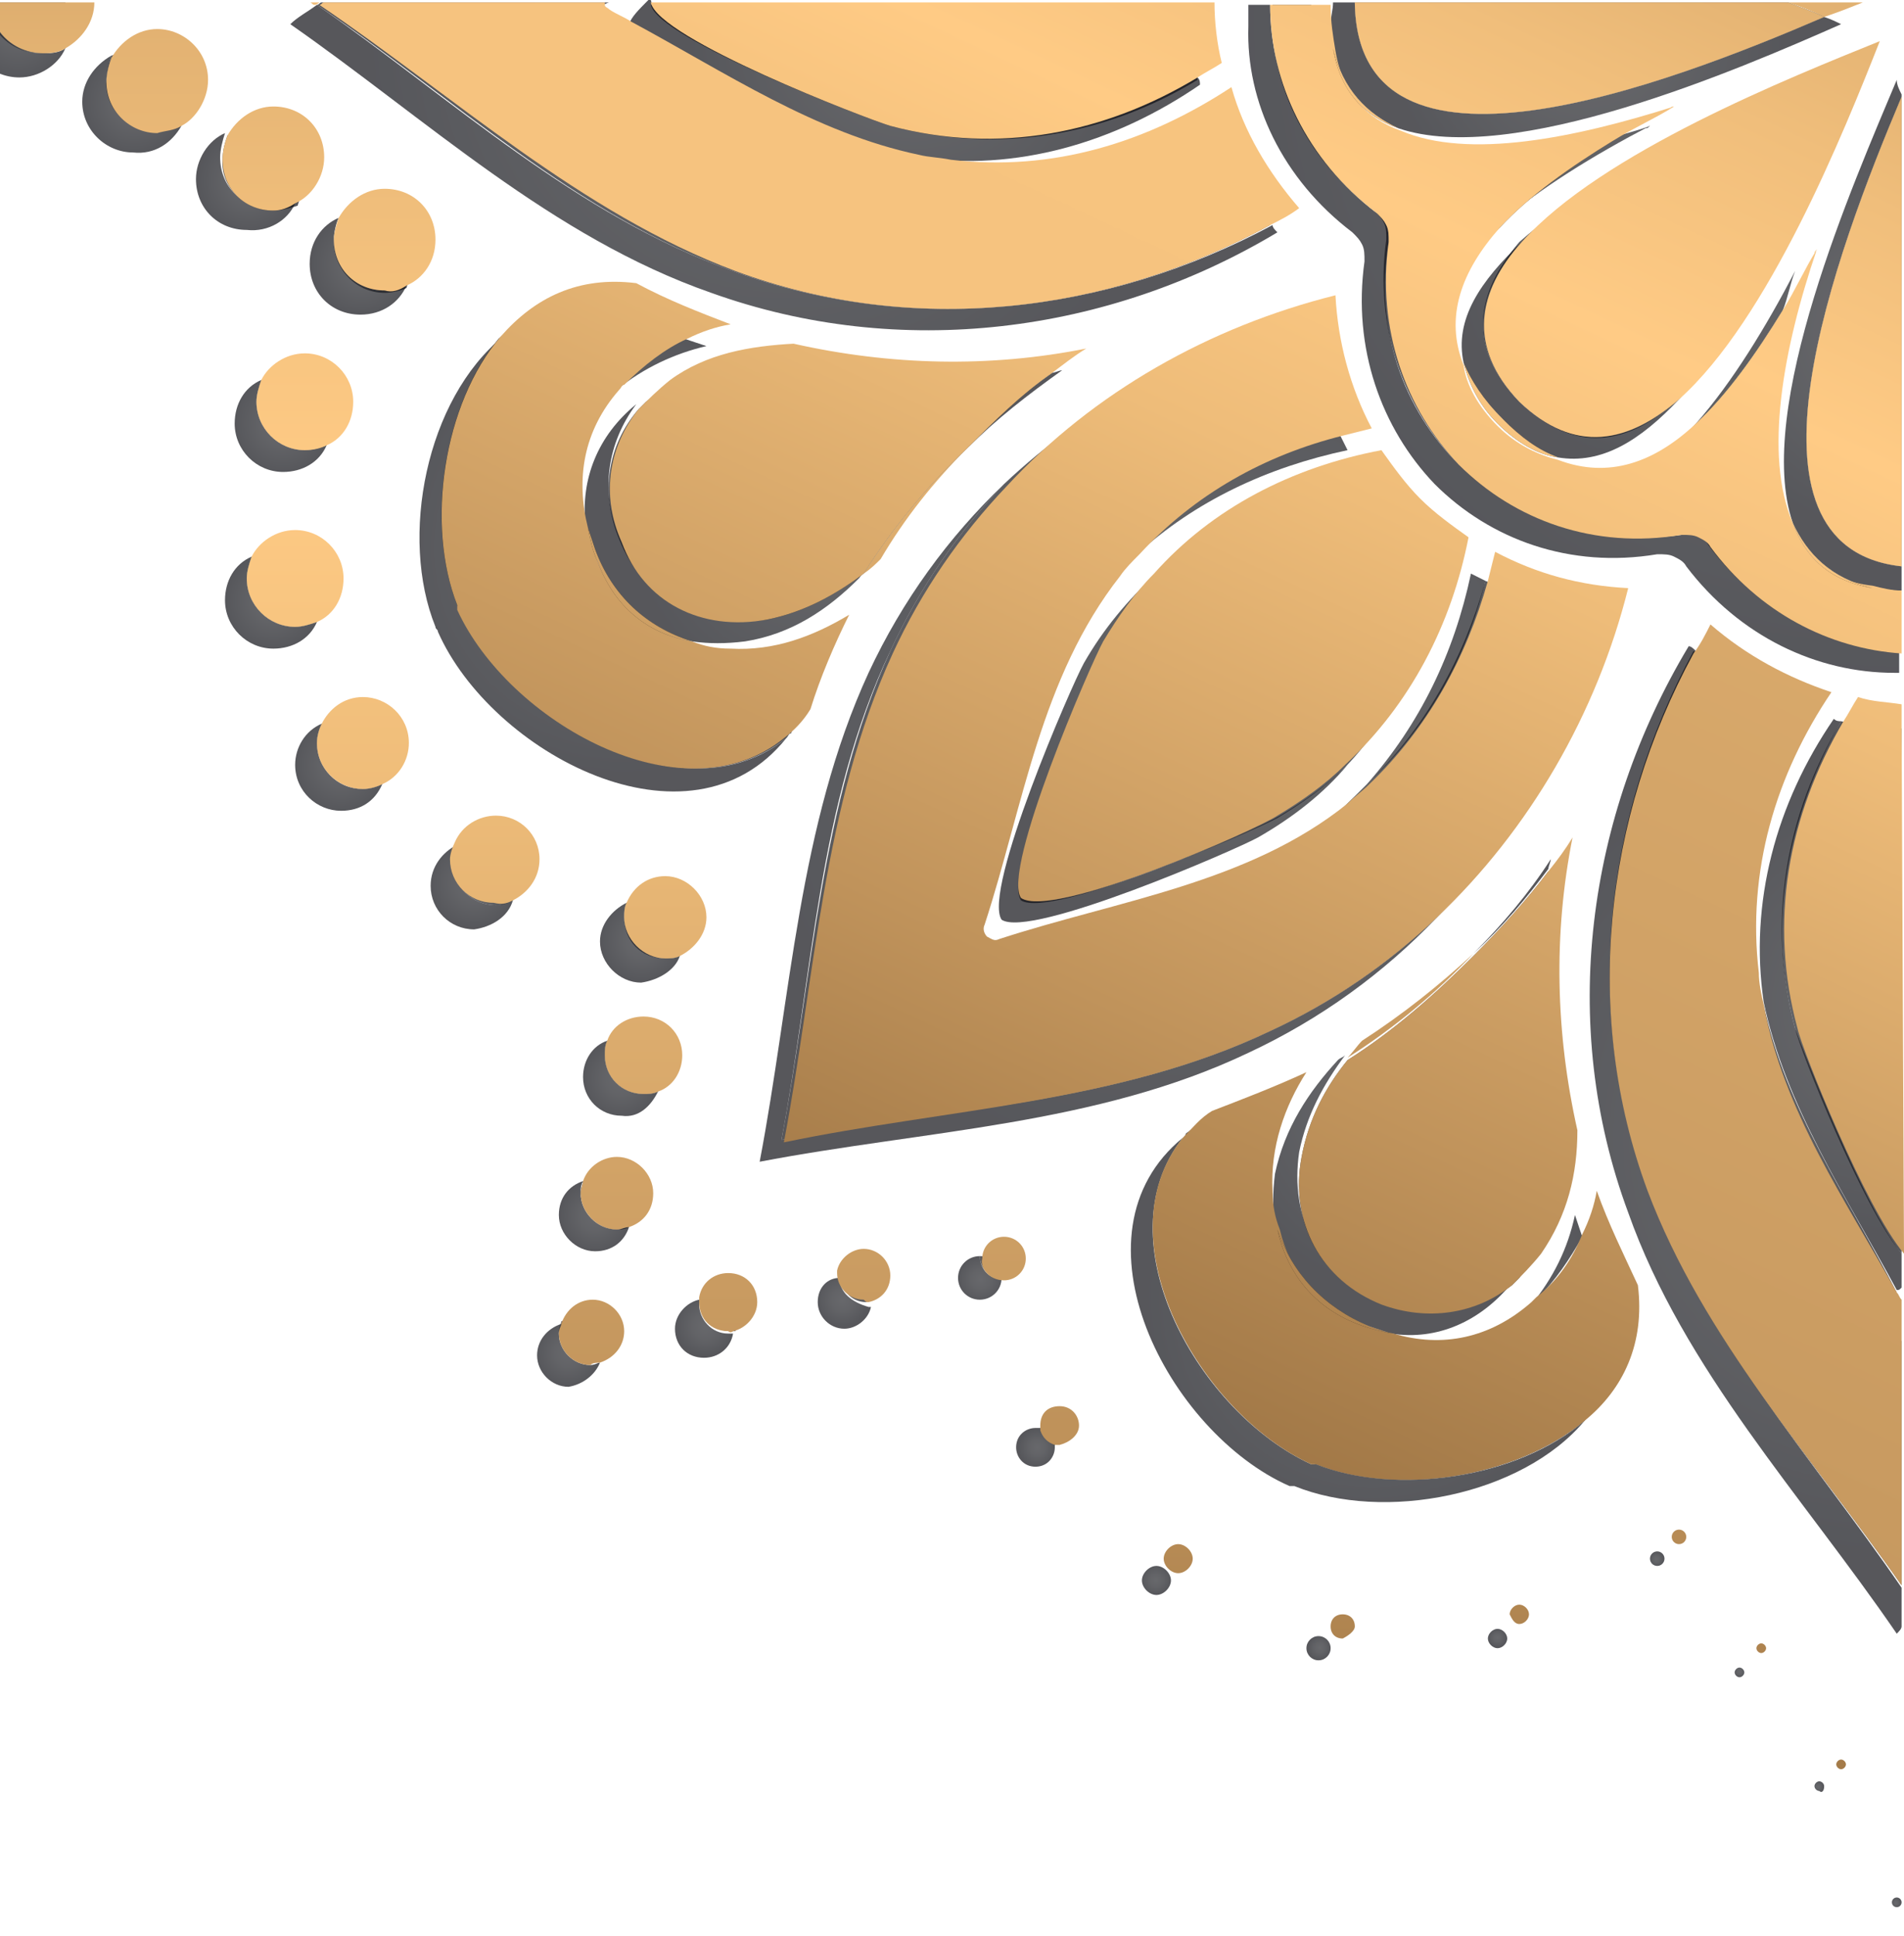 <?xml version="1.0" encoding="utf-8"?>
<!-- Generator: Adobe Illustrator 24.1.1, SVG Export Plug-In . SVG Version: 6.00 Build 0)  -->
<svg version="1.1" id="Capa_1" xmlns="http://www.w3.org/2000/svg" xmlns:xlink="http://www.w3.org/1999/xlink" x="0px" y="0px"
	 viewBox="0 0 78.7 80" style="enable-background:new 0 0 78.7 80;" xml:space="preserve">
<style type="text/css">
	.st0{opacity:0.7;fill:url(#SVGID_1_);enable-background:new    ;}
	.st1{opacity:0.7;fill:url(#SVGID_2_);enable-background:new    ;}
	.st2{opacity:0.7;fill:url(#SVGID_3_);enable-background:new    ;}
	.st3{opacity:0.7;fill:url(#SVGID_4_);enable-background:new    ;}
	.st4{opacity:0.7;fill:url(#SVGID_5_);enable-background:new    ;}
	.st5{opacity:0.7;fill:url(#SVGID_6_);enable-background:new    ;}
	.st6{opacity:0.7;fill:url(#SVGID_7_);enable-background:new    ;}
	.st7{opacity:0.7;fill:url(#SVGID_8_);enable-background:new    ;}
	.st8{opacity:0.7;fill:url(#SVGID_9_);enable-background:new    ;}
	.st9{opacity:0.7;fill:url(#SVGID_10_);enable-background:new    ;}
	.st10{opacity:0.7;fill:url(#SVGID_11_);enable-background:new    ;}
	.st11{opacity:0.7;fill:url(#SVGID_12_);enable-background:new    ;}
	.st12{opacity:0.7;fill:url(#SVGID_13_);enable-background:new    ;}
	.st13{opacity:0.7;fill:url(#SVGID_14_);enable-background:new    ;}
	.st14{opacity:0.7;fill:url(#SVGID_15_);enable-background:new    ;}
	.st15{opacity:0.7;fill:url(#SVGID_16_);enable-background:new    ;}
	.st16{opacity:0.7;fill:url(#SVGID_17_);enable-background:new    ;}
	.st17{opacity:0.7;fill:url(#SVGID_18_);enable-background:new    ;}
	.st18{opacity:0.7;fill:url(#SVGID_19_);enable-background:new    ;}
	.st19{opacity:0.7;fill:url(#SVGID_20_);enable-background:new    ;}
	.st20{opacity:0.7;fill:url(#SVGID_21_);enable-background:new    ;}
	.st21{opacity:0.7;fill:url(#SVGID_22_);enable-background:new    ;}
	.st22{opacity:0.7;fill:url(#SVGID_23_);enable-background:new    ;}
	.st23{opacity:0.7;fill:url(#SVGID_24_);enable-background:new    ;}
	.st24{opacity:0.7;fill:url(#SVGID_25_);enable-background:new    ;}
	.st25{opacity:0.7;fill:url(#SVGID_26_);enable-background:new    ;}
	.st26{opacity:0.7;fill:url(#SVGID_27_);enable-background:new    ;}
	.st27{opacity:0.7;fill:url(#SVGID_28_);enable-background:new    ;}
	.st28{opacity:0.7;fill:url(#SVGID_29_);enable-background:new    ;}
	.st29{opacity:0.7;fill:url(#SVGID_30_);enable-background:new    ;}
	.st30{opacity:0.7;fill:url(#SVGID_31_);enable-background:new    ;}
	.st31{opacity:0.7;fill:url(#SVGID_32_);enable-background:new    ;}
	.st32{opacity:0.7;fill:url(#SVGID_33_);enable-background:new    ;}
	.st33{opacity:0.7;fill:url(#SVGID_34_);enable-background:new    ;}
	.st34{opacity:0.7;fill:url(#SVGID_35_);enable-background:new    ;}
	.st35{opacity:0.7;fill:url(#SVGID_36_);enable-background:new    ;}
	.st36{opacity:0.7;fill:url(#SVGID_37_);enable-background:new    ;}
	.st37{opacity:0.7;fill:url(#SVGID_38_);enable-background:new    ;}
	.st38{opacity:0.7;fill:url(#SVGID_39_);enable-background:new    ;}
	.st39{opacity:0.7;fill:url(#SVGID_40_);enable-background:new    ;}
	.st40{opacity:0.7;fill:url(#SVGID_41_);enable-background:new    ;}
	.st41{opacity:0.7;fill:url(#SVGID_42_);enable-background:new    ;}
	.st42{opacity:0.7;fill:url(#SVGID_43_);enable-background:new    ;}
	.st43{opacity:0.7;fill:url(#SVGID_44_);enable-background:new    ;}
	.st44{opacity:0.7;fill:url(#SVGID_45_);enable-background:new    ;}
	.st45{opacity:0.7;fill:url(#SVGID_46_);enable-background:new    ;}
	.st46{opacity:0.7;fill:url(#SVGID_47_);enable-background:new    ;}
	.st47{fill:url(#SVGID_48_);}
	.st48{opacity:0.7;fill:url(#SVGID_49_);enable-background:new    ;}
	.st49{fill:url(#SVGID_50_);}
	.st50{opacity:0.7;fill:url(#SVGID_51_);enable-background:new    ;}
	.st51{fill:url(#SVGID_52_);}
	.st52{opacity:0.7;fill:url(#SVGID_53_);enable-background:new    ;}
	.st53{fill:url(#SVGID_54_);}
	.st54{opacity:0.7;fill:url(#SVGID_55_);enable-background:new    ;}
	.st55{opacity:0.7;fill:url(#SVGID_56_);enable-background:new    ;}
	.st56{fill:url(#SVGID_57_);}
	.st57{opacity:0.7;fill:url(#SVGID_58_);enable-background:new    ;}
	.st58{fill:url(#SVGID_59_);}
	.st59{fill:url(#SVGID_60_);}
	.st60{opacity:0.7;fill:url(#SVGID_61_);enable-background:new    ;}
	.st61{opacity:0.7;fill:url(#SVGID_62_);enable-background:new    ;}
	.st62{fill:url(#SVGID_63_);}
	.st63{opacity:0.7;fill:url(#SVGID_64_);enable-background:new    ;}
	.st64{fill:url(#SVGID_65_);}
	.st65{opacity:0.7;fill:url(#SVGID_66_);enable-background:new    ;}
	.st66{fill:url(#SVGID_67_);}
	.st67{opacity:0.7;fill:url(#SVGID_68_);enable-background:new    ;}
	.st68{fill:url(#SVGID_69_);}
	.st69{opacity:0.7;fill:url(#SVGID_70_);enable-background:new    ;}
	.st70{fill:url(#SVGID_71_);}
	.st71{opacity:0.7;fill:url(#SVGID_72_);enable-background:new    ;}
	.st72{fill:url(#SVGID_73_);}
	.st73{fill:url(#SVGID_74_);}
	.st74{opacity:0.7;fill:url(#SVGID_75_);enable-background:new    ;}
	.st75{fill:url(#SVGID_76_);}
	.st76{opacity:0.7;fill:url(#SVGID_77_);enable-background:new    ;}
	.st77{fill:url(#SVGID_78_);}
	.st78{opacity:0.7;fill:url(#SVGID_79_);enable-background:new    ;}
	.st79{fill:url(#SVGID_80_);}
	.st80{opacity:0.7;fill:url(#SVGID_81_);enable-background:new    ;}
	.st81{fill:url(#SVGID_82_);}
	.st82{opacity:0.7;fill:url(#SVGID_83_);enable-background:new    ;}
	.st83{fill:url(#SVGID_84_);}
	.st84{fill:url(#SVGID_85_);}
	.st85{opacity:0.7;fill:url(#SVGID_86_);enable-background:new    ;}
	.st86{fill:url(#SVGID_87_);}
	.st87{fill:url(#SVGID_88_);}
	.st88{opacity:0.7;fill:url(#SVGID_89_);enable-background:new    ;}
	.st89{fill:url(#SVGID_90_);}
	.st90{opacity:0.7;fill:url(#SVGID_91_);enable-background:new    ;}
	.st91{fill:url(#SVGID_92_);}
	.st92{opacity:0.7;fill:url(#SVGID_93_);enable-background:new    ;}
	.st93{fill:url(#SVGID_94_);}
	.st94{opacity:0.7;fill:url(#SVGID_95_);enable-background:new    ;}
	.st95{fill:url(#SVGID_96_);}
	.st96{opacity:0.7;fill:url(#SVGID_97_);enable-background:new    ;}
	.st97{fill:url(#SVGID_98_);}
	.st98{opacity:0.7;fill:url(#SVGID_99_);enable-background:new    ;}
	.st99{fill:url(#SVGID_100_);}
	.st100{opacity:0.7;fill:url(#SVGID_101_);enable-background:new    ;}
	.st101{fill:url(#SVGID_102_);}
	.st102{opacity:0.7;fill:url(#SVGID_103_);enable-background:new    ;}
	.st103{fill:url(#SVGID_104_);}
	.st104{opacity:0.7;fill:url(#SVGID_105_);enable-background:new    ;}
	.st105{fill:url(#SVGID_106_);}
	.st106{opacity:0.7;fill:url(#SVGID_107_);enable-background:new    ;}
	.st107{fill:url(#SVGID_108_);}
	.st108{opacity:0.7;fill:url(#SVGID_109_);enable-background:new    ;}
	.st109{fill:url(#SVGID_110_);}
	.st110{opacity:0.7;fill:url(#SVGID_111_);enable-background:new    ;}
	.st111{fill:url(#SVGID_112_);}
	.st112{opacity:0.7;fill:url(#SVGID_113_);enable-background:new    ;}
	.st113{fill:url(#SVGID_114_);}
	.st114{opacity:0.7;fill:url(#SVGID_115_);enable-background:new    ;}
	.st115{fill:url(#SVGID_116_);}
	.st116{opacity:0.7;fill:url(#SVGID_117_);enable-background:new    ;}
	.st117{fill:url(#SVGID_118_);}
	.st118{opacity:0.7;fill:url(#SVGID_119_);enable-background:new    ;}
	.st119{fill:url(#SVGID_120_);}
	.st120{opacity:0.7;fill:url(#SVGID_121_);enable-background:new    ;}
	.st121{fill:url(#SVGID_122_);}
	.st122{fill:url(#SVGID_123_);}
	.st123{fill:url(#SVGID_124_);}
	.st124{fill:url(#SVGID_125_);}
	.st125{fill:url(#SVGID_126_);}
	.st126{fill:url(#SVGID_127_);}
	.st127{fill:url(#SVGID_128_);}
</style>
<g>
	
		<radialGradient id="SVGID_1_" cx="0.367" cy="78.711" r="26.901" gradientTransform="matrix(6.123234e-17 1 1 -6.123234e-17 -0.341 0.65)" gradientUnits="userSpaceOnUse">
		<stop  offset="0" style="stop-color:#27282D"/>
		<stop  offset="0.43" style="stop-color:#202126"/>
		<stop  offset="1" style="stop-color:#0F1016"/>
	</radialGradient>
	<path class="st0" d="M55.9,9.6c0.2,0.2,0.3,0.3,0.4,0.5c0.1,0.2,0.1,0.4,0.1,0.7c-0.5,3.6,0.7,6.9,2.9,9.2c2.3,2.3,5.6,3.5,9.2,2.9
		c0.3,0,0.5,0,0.7,0.1c0.2,0.1,0.4,0.2,0.5,0.4c2.2,2.9,5.4,4.4,8.6,4.4c0.1,0,0.2,0,0.2,0v-1c-3-0.2-5.9-1.7-7.9-4.4
		c-0.2-0.2-0.3-0.3-0.5-0.4c-0.1,0.1-0.4,0-0.6,0.1c-3.6,0.5-6.9-0.7-9.2-2.9c-2.3-2.3-3.5-5.6-2.9-9.2c0-0.3,0-0.5-0.1-0.7
		c-0.1-0.2-0.2-0.4-0.4-0.5c-2.9-2.2-4.4-5.4-4.4-8.6h-0.9c0,0.3,0,0.6,0,0.9C51.5,4.2,53,7.4,55.9,9.6z"/>
	
		<radialGradient id="SVGID_2_" cx="0.367" cy="78.711" r="26.901" gradientTransform="matrix(6.123234e-17 1 1 -6.123234e-17 -0.341 0.65)" gradientUnits="userSpaceOnUse">
		<stop  offset="0" style="stop-color:#27282D"/>
		<stop  offset="0.43" style="stop-color:#202126"/>
		<stop  offset="1" style="stop-color:#0F1016"/>
	</radialGradient>
	<path class="st1" d="M68,5.3c0.1,0,0.1-0.1,0.2-0.1c-0.5,0.2-1,0.3-1.6,0.5c-1.8,1.1-3.5,2.3-4.7,3.6c1.7-1.5,4-2.9,6.3-4.1
		C68.1,5.3,68.1,5.3,68,5.3z"/>
	
		<radialGradient id="SVGID_3_" cx="0.367" cy="78.711" r="26.9" gradientTransform="matrix(6.123234e-17 1 1 -6.123234e-17 -0.341 0.65)" gradientUnits="userSpaceOnUse">
		<stop  offset="0" style="stop-color:#27282D"/>
		<stop  offset="0.43" style="stop-color:#202126"/>
		<stop  offset="1" style="stop-color:#0F1016"/>
	</radialGradient>
	<path class="st2" d="M74.1,11.4c0-0.1,0-0.1,0.1-0.2c-1.2,2.3-2.6,4.6-4.1,6.3c1.3-1.2,2.5-2.9,3.6-4.7c0.2-0.5,0.3-1.1,0.5-1.6
		C74.1,11.3,74.1,11.3,74.1,11.4z"/>
	
		<radialGradient id="SVGID_4_" cx="46.45" cy="78.711" r="16.961" gradientTransform="matrix(6.123234e-17 1 1 -6.123234e-17 -0.341 0.65)" gradientUnits="userSpaceOnUse">
		<stop  offset="0" style="stop-color:#27282D"/>
		<stop  offset="0.43" style="stop-color:#202126"/>
		<stop  offset="1" style="stop-color:#0F1016"/>
	</radialGradient>
	<path class="st3" d="M70.1,26.9c-0.1-0.1-0.2-0.2-0.3-0.2c-4.2,7-5.4,15.6-2.5,23.4c2.3,6.5,7.2,11.7,11.1,17.4
		c0.1-0.1,0.2-0.2,0.2-0.3v-1.6c-3.7-5.4-8.2-10.3-10.4-16.5C65.5,41.7,66.4,33.7,70.1,26.9z"/>
	
		<radialGradient id="SVGID_5_" cx="29.892" cy="49.186" r="17.477" gradientTransform="matrix(6.123234e-17 1 1 -6.123234e-17 -0.341 0.65)" gradientUnits="userSpaceOnUse">
		<stop  offset="0" style="stop-color:#27282D"/>
		<stop  offset="0.43" style="stop-color:#202126"/>
		<stop  offset="1" style="stop-color:#0F1016"/>
	</radialGradient>
	<path class="st4" d="M61.4,24c-0.2-0.1-0.4-0.2-0.6-0.3c-0.7,3.3-2.1,6.2-4.3,8.7C59,30.1,60.6,27.2,61.4,24z"/>
	
		<radialGradient id="SVGID_6_" cx="29.892" cy="49.186" r="17.477" gradientTransform="matrix(6.123234e-17 1 1 -6.123234e-17 -0.341 0.65)" gradientUnits="userSpaceOnUse">
		<stop  offset="0" style="stop-color:#27282D"/>
		<stop  offset="0.43" style="stop-color:#202126"/>
		<stop  offset="1" style="stop-color:#0F1016"/>
	</radialGradient>
	<path class="st5" d="M47,22.9c2.4-2.2,5.4-3.6,8.7-4.3c-0.1-0.2-0.2-0.4-0.3-0.6C52.2,18.8,49.3,20.4,47,22.9z"/>
	
		<radialGradient id="SVGID_7_" cx="29.892" cy="49.186" r="17.477" gradientTransform="matrix(6.123234e-17 1 1 -6.123234e-17 -0.341 0.65)" gradientUnits="userSpaceOnUse">
		<stop  offset="0" style="stop-color:#27282D"/>
		<stop  offset="0.43" style="stop-color:#202126"/>
		<stop  offset="1" style="stop-color:#0F1016"/>
	</radialGradient>
	<path class="st6" d="M32.3,47.1c1.3-6.8,1.5-13.9,4.5-20.2c1.2-2.6,2.8-4.9,4.7-6.9c-2.3,2.2-4.2,4.8-5.6,7.8
		C33,34.1,32.7,41.2,31.4,48c6.8-1.3,13.9-1.5,20.2-4.5c3-1.4,5.6-3.3,7.8-5.6c-2,1.9-4.3,3.5-6.9,4.7
		C46.2,45.6,39.1,45.8,32.3,47.1z"/>
	
		<radialGradient id="SVGID_8_" cx="0.367" cy="32.668" r="16.994" gradientTransform="matrix(6.123234e-17 1 1 -6.123234e-17 -0.341 0.65)" gradientUnits="userSpaceOnUse">
		<stop  offset="0" style="stop-color:#27282D"/>
		<stop  offset="0.43" style="stop-color:#202126"/>
		<stop  offset="1" style="stop-color:#0F1016"/>
	</radialGradient>
	<path class="st7" d="M25.2,0.1h-0.3v0.1C25,0.2,25.1,0.1,25.2,0.1z"/>
	
		<radialGradient id="SVGID_9_" cx="0.367" cy="32.669" r="17.009" gradientTransform="matrix(6.123234e-17 1 1 -6.123234e-17 -0.341 0.65)" gradientUnits="userSpaceOnUse">
		<stop  offset="0" style="stop-color:#27282D"/>
		<stop  offset="0.43" style="stop-color:#202126"/>
		<stop  offset="1" style="stop-color:#0F1016"/>
	</radialGradient>
	<path class="st8" d="M30.3,11.2c-6.5-2.3-11.6-7.1-17.2-11C12.7,0.5,12.3,0.7,12,1c5.6,3.9,10.8,8.8,17.4,11.1
		c7.8,2.8,16.4,1.7,23.4-2.5c-0.1-0.1-0.2-0.2-0.2-0.3C45.7,13,37.7,13.9,30.3,11.2z"/>
	
		<radialGradient id="SVGID_10_" cx="40.931" cy="78.711" r="9.259" gradientTransform="matrix(6.123234e-17 1 1 -6.123234e-17 -0.341 0.65)" gradientUnits="userSpaceOnUse">
		<stop  offset="0" style="stop-color:#27282D"/>
		<stop  offset="0.43" style="stop-color:#202126"/>
		<stop  offset="1" style="stop-color:#0F1016"/>
	</radialGradient>
	<path class="st9" d="M76.1,29.8c-0.1,0-0.2,0-0.3-0.1c-2.4,3.5-3.5,7.6-2.9,11.7c0.9,4.3,3.4,8,5.5,11.9c0.1,0,0.1,0,0.2-0.1v-1.4
		c-1.6-2-4.1-8.5-4.4-9.3C73,38.1,73.9,33.7,76.1,29.8z"/>
	
		<radialGradient id="SVGID_11_" cx="28.225" cy="50.853" r="9.309" gradientTransform="matrix(6.123234e-17 1 1 -6.123234e-17 -0.341 0.65)" gradientUnits="userSpaceOnUse">
		<stop  offset="0" style="stop-color:#27282D"/>
		<stop  offset="0.43" style="stop-color:#202126"/>
		<stop  offset="1" style="stop-color:#0F1016"/>
	</radialGradient>
	<path class="st10" d="M42.3,37.1c-0.8-1.2,2.9-9.7,3.4-10.6c0.6-1,1.3-2,2.1-2.8c-1.2,1.1-2.2,2.3-3,3.7c-0.5,0.9-4.2,9.4-3.4,10.6
		c1.2,0.8,9.7-2.9,10.6-3.4c1.4-0.8,2.7-1.8,3.7-3c-0.8,0.8-1.8,1.5-2.8,2.1C51.9,34.3,43.5,38,42.3,37.1z"/>
	
		<radialGradient id="SVGID_12_" cx="0.367" cy="38.141" r="9.263" gradientTransform="matrix(6.123234e-17 1 1 -6.123234e-17 -0.341 0.65)" gradientUnits="userSpaceOnUse">
		<stop  offset="0" style="stop-color:#27282D"/>
		<stop  offset="0.43" style="stop-color:#202126"/>
		<stop  offset="1" style="stop-color:#0F1016"/>
	</radialGradient>
	<path class="st11" d="M26,1c3.8,2.1,7.5,4.7,11.9,5.5c4.1,0.6,8.2-0.6,11.7-3c0-0.1,0-0.2-0.1-0.3c-3.9,2.3-8.3,3.1-12.7,1.9
		c-1-0.3-9.6-3.6-9.9-5.1h-0.1C26.4,0.4,26.1,0.7,26,1z"/>
	
		<radialGradient id="SVGID_13_" cx="13.2" cy="78.711" r="8.105" gradientTransform="matrix(6.123234e-17 1 1 -6.123234e-17 -0.341 0.65)" gradientUnits="userSpaceOnUse">
		<stop  offset="0" style="stop-color:#27282D"/>
		<stop  offset="0.43" style="stop-color:#202126"/>
		<stop  offset="1" style="stop-color:#0F1016"/>
	</radialGradient>
	<path class="st12" d="M74.1,21.6c0.6,1.3,1.6,2.3,3.3,2.7c0.3,0,0.6,0.1,1,0.1c0.1,0,0.2,0,0.2,0v-1c-7.3-0.8-2.7-13,0-19.4V3.9
		c-0.1-0.2-0.2-0.4-0.2-0.6C76.6,7.6,72.5,16.9,74.1,21.6z"/>
	
		<radialGradient id="SVGID_14_" cx="10.18" cy="68.898" r="8.18" gradientTransform="matrix(6.123234e-17 1 1 -6.123234e-17 -0.341 0.65)" gradientUnits="userSpaceOnUse">
		<stop  offset="0" style="stop-color:#27282D"/>
		<stop  offset="0.43" style="stop-color:#202126"/>
		<stop  offset="1" style="stop-color:#0F1016"/>
	</radialGradient>
	<path class="st13" d="M64.4,18.9c1.8,0.3,3.4-0.7,5-2.4c-2,1.8-4.3,2.3-6.6,0.1c-2.2-2.3-1.8-4.5,0.1-6.6c-1.7,1.6-2.8,3.2-2.4,5
		c0.3,0.8,0.8,1.5,1.6,2.3C62.8,18.1,63.6,18.6,64.4,18.9z"/>
	
		<radialGradient id="SVGID_15_" cx="0.367" cy="65.891" r="8.122" gradientTransform="matrix(6.123234e-17 1 1 -6.123234e-17 -0.341 0.65)" gradientUnits="userSpaceOnUse">
		<stop  offset="0" style="stop-color:#27282D"/>
		<stop  offset="0.43" style="stop-color:#202126"/>
		<stop  offset="1" style="stop-color:#0F1016"/>
	</radialGradient>
	<path class="st14" d="M55.1,2c0.4,1.7,1.4,2.7,2.7,3.3c4.7,1.6,14-2.4,18.3-4.3c-0.2-0.1-0.4-0.2-0.7-0.3C68.9,3.5,56.1,8.4,56,0.1
		h-0.9C55.1,0.4,55,0.7,55,1C55,1.4,55.1,1.7,55.1,2z"/>
	
		<radialGradient id="SVGID_16_" cx="52.974" cy="57.078" r="9.282" gradientTransform="matrix(6.123234e-17 1 1 -6.123234e-17 -0.341 0.65)" gradientUnits="userSpaceOnUse">
		<stop  offset="0" style="stop-color:#27282D"/>
		<stop  offset="0.43" style="stop-color:#202126"/>
		<stop  offset="1" style="stop-color:#0F1016"/>
	</radialGradient>
	<path class="st15" d="M65.4,51.1c-0.1-0.3-0.2-0.6-0.3-0.9c-0.3,1.4-0.9,2.6-1.8,3.7c0.1-0.1,0.2-0.1,0.2-0.2
		C64.3,52.9,64.9,52,65.4,51.1z"/>
	
		<radialGradient id="SVGID_17_" cx="52.974" cy="57.078" r="9.279" gradientTransform="matrix(6.123234e-17 1 1 -6.123234e-17 -0.341 0.65)" gradientUnits="userSpaceOnUse">
		<stop  offset="0" style="stop-color:#27282D"/>
		<stop  offset="0.43" style="stop-color:#202126"/>
		<stop  offset="1" style="stop-color:#0F1016"/>
	</radialGradient>
	<path class="st16" d="M65.5,58.7c-2.8,2.4-7.8,3.1-11.1,1.8h-0.1h-0.1c-4.6-2.1-8.7-9.2-5.3-13.5c-4.9,4-0.6,12.2,4.4,14.4h0.1h0.1
		C57.2,62.9,62.9,61.8,65.5,58.7z"/>
	
		<radialGradient id="SVGID_18_" cx="22" cy="26.104" r="9.282" gradientTransform="matrix(6.123234e-17 1 1 -6.123234e-17 -0.341 0.65)" gradientUnits="userSpaceOnUse">
		<stop  offset="0" style="stop-color:#27282D"/>
		<stop  offset="0.43" style="stop-color:#202126"/>
		<stop  offset="1" style="stop-color:#0F1016"/>
	</radialGradient>
	<path class="st17" d="M25.7,15.9c-0.1,0.1-0.1,0.1-0.2,0.2c1.1-0.9,2.4-1.5,3.7-1.8c-0.3-0.1-0.6-0.2-0.9-0.3
		C27.3,14.4,26.4,15.1,25.7,15.9z"/>
	
		<radialGradient id="SVGID_19_" cx="22" cy="26.104" r="9.279" gradientTransform="matrix(6.123234e-17 1 1 -6.123234e-17 -0.341 0.65)" gradientUnits="userSpaceOnUse">
		<stop  offset="0" style="stop-color:#27282D"/>
		<stop  offset="0.43" style="stop-color:#202126"/>
		<stop  offset="1" style="stop-color:#0F1016"/>
	</radialGradient>
	<path class="st18" d="M18,25.9C18,26,18,26,18,25.9c0,0.1,0.1,0.1,0.1,0.2c2.2,5,10.4,9.4,14.4,4.4c-4.2,3.4-11.4-0.7-13.5-5.3
		v-0.1V25c-1.3-3.3-0.6-8.2,1.8-11.1C17.6,16.5,16.5,22.2,18,25.9z"/>
	
		<radialGradient id="SVGID_20_" cx="44.686" cy="58.866" r="8.082" gradientTransform="matrix(6.123234e-17 1 1 -6.123234e-17 -0.341 0.65)" gradientUnits="userSpaceOnUse">
		<stop  offset="0" style="stop-color:#27282D"/>
		<stop  offset="0.43" style="stop-color:#202126"/>
		<stop  offset="1" style="stop-color:#0F1016"/>
	</radialGradient>
	<path class="st19" d="M56.6,54.8c0.3,0.1,0.6,0.2,0.9,0.3c1.9,0.3,3.7-0.5,5-2.1C61,54.2,59,54.6,57,53.7c-2.5-1-3.7-3.4-3.3-6.1
		c0.3-1.5,1-2.8,1.9-4c-0.1,0.1-0.2,0.1-0.3,0.2c-1.2,1.3-2.2,2.8-2.6,4.7c-0.1,0.8-0.1,1.5,0,2.2C53.4,52.7,54.8,54.1,56.6,54.8z"
		/>
	
		<radialGradient id="SVGID_21_" cx="44.686" cy="58.866" r="8.084" gradientTransform="matrix(6.123234e-17 1 1 -6.123234e-17 -0.341 0.65)" gradientUnits="userSpaceOnUse">
		<stop  offset="0" style="stop-color:#27282D"/>
		<stop  offset="0.43" style="stop-color:#202126"/>
		<stop  offset="1" style="stop-color:#0F1016"/>
	</radialGradient>
	<path class="st20" d="M64,35.9c0-0.1,0.1-0.3,0.1-0.4c0,0,0,0,0,0.1c0,0,0,0,0-0.1c-0.9,1.4-2,2.7-3.2,3.9
		C62.1,38.3,63.1,37.1,64,35.9z"/>
	
		<radialGradient id="SVGID_22_" cx="20.213" cy="34.392" r="8.084" gradientTransform="matrix(6.123234e-17 1 1 -6.123234e-17 -0.341 0.65)" gradientUnits="userSpaceOnUse">
		<stop  offset="0" style="stop-color:#27282D"/>
		<stop  offset="0.43" style="stop-color:#202126"/>
		<stop  offset="1" style="stop-color:#0F1016"/>
	</radialGradient>
	<path class="st21" d="M40,18.5c1.2-1.2,2.5-2.2,3.9-3.2c0,0,0,0-0.1,0c0,0,0,0,0.1,0c-0.1,0-0.3,0.1-0.4,0.1
		C42.2,16.3,41.1,17.3,40,18.5z"/>
	
		<radialGradient id="SVGID_23_" cx="20.213" cy="34.392" r="8.082" gradientTransform="matrix(6.123234e-17 1 1 -6.123234e-17 -0.341 0.65)" gradientUnits="userSpaceOnUse">
		<stop  offset="0" style="stop-color:#27282D"/>
		<stop  offset="0.43" style="stop-color:#202126"/>
		<stop  offset="1" style="stop-color:#0F1016"/>
	</radialGradient>
	<path class="st22" d="M28.6,26.5c0.7,0.1,1.4,0.1,2.2,0c1.9-0.3,3.4-1.3,4.7-2.6c0.1-0.1,0.1-0.2,0.2-0.3c-1.1,0.9-2.4,1.6-4,1.9
		c-2.7,0.5-5.1-0.8-6.1-3.3c-0.8-1.9-0.5-3.9,0.7-5.5c-1.6,1.3-2.3,3.1-2.1,5c0.1,0.3,0.2,0.6,0.3,0.9C25.3,24.6,26.7,26,28.6,26.5z
		"/>
	
		<radialGradient id="SVGID_24_" cx="77.979" cy="78.711" r="0.202" gradientTransform="matrix(6.123234e-17 1 1 -6.123234e-17 -0.341 0.65)" gradientUnits="userSpaceOnUse">
		<stop  offset="0" style="stop-color:#27282D"/>
		<stop  offset="0.43" style="stop-color:#202126"/>
		<stop  offset="1" style="stop-color:#0F1016"/>
	</radialGradient>
	<circle class="st23" cx="78.4" cy="78.6" r="0.2"/>
	
		<radialGradient id="SVGID_25_" cx="0.367" cy="1.099" r="2.155" gradientTransform="matrix(6.123234e-17 1 1 -6.123234e-17 -0.341 0.65)" gradientUnits="userSpaceOnUse">
		<stop  offset="0" style="stop-color:#27282D"/>
		<stop  offset="0.43" style="stop-color:#202126"/>
		<stop  offset="1" style="stop-color:#0F1016"/>
	</radialGradient>
	<path class="st24" d="M0.8,3.2c0.8,0,1.6-0.5,1.9-1.2c-0.3,0.2-0.6,0.2-1,0.2c-1.2,0-2.1-1-2.2-2.1h-0.7C-1.3,0.4-1.4,0.7-1.4,1
		C-1.4,2.2-0.4,3.2,0.8,3.2z"/>
	
		<radialGradient id="SVGID_26_" cx="3.585" cy="5.892" r="2.136" gradientTransform="matrix(6.123234e-17 1 1 -6.123234e-17 -0.341 0.65)" gradientUnits="userSpaceOnUse">
		<stop  offset="0" style="stop-color:#27282D"/>
		<stop  offset="0.43" style="stop-color:#202126"/>
		<stop  offset="1" style="stop-color:#0F1016"/>
	</radialGradient>
	<path class="st25" d="M7.5,5.2c-0.3,0.1-0.6,0.2-1,0.2c-1.2,0-2.1-1-2.1-2.1c0-0.3,0.1-0.7,0.2-1C3.9,2.7,3.4,3.4,3.4,4.2
		c0,1.2,1,2.1,2.1,2.1C6.4,6.4,7.1,5.9,7.5,5.2z"/>
	
		<radialGradient id="SVGID_27_" cx="6.836" cy="10.661" r="2.117" gradientTransform="matrix(6.123234e-17 1 1 -6.123234e-17 -0.341 0.65)" gradientUnits="userSpaceOnUse">
		<stop  offset="0" style="stop-color:#27282D"/>
		<stop  offset="0.43" style="stop-color:#202126"/>
		<stop  offset="1" style="stop-color:#0F1016"/>
	</radialGradient>
	<path class="st26" d="M12.2,8.4c-0.3,0.1-0.6,0.2-1,0.2c-1.2,0-2.1-0.9-2.1-2.1c0-0.3,0.1-0.7,0.2-1C8.6,5.8,8.1,6.6,8.1,7.4
		c0,1.2,0.9,2.1,2.1,2.1C11.1,9.6,11.9,9.1,12.2,8.4z"/>
	
		<radialGradient id="SVGID_28_" cx="10.267" cy="15.307" r="2.085" gradientTransform="matrix(6.123234e-17 1 1 -6.123234e-17 -0.341 0.65)" gradientUnits="userSpaceOnUse">
		<stop  offset="0" style="stop-color:#27282D"/>
		<stop  offset="0.43" style="stop-color:#202126"/>
		<stop  offset="1" style="stop-color:#0F1016"/>
	</radialGradient>
	<path class="st27" d="M16.8,11.8c-0.3,0.1-0.6,0.2-0.9,0.2c-1.2,0-2.1-0.9-2.1-2.1c0-0.3,0.1-0.7,0.2-0.9c-0.7,0.3-1.2,1-1.2,1.9
		c0,1.2,0.9,2.1,2.1,2.1C15.8,13,16.5,12.5,16.8,11.8z"/>
	
		<radialGradient id="SVGID_29_" cx="16.841" cy="12.039" r="2.041" gradientTransform="matrix(6.123234e-17 1 1 -6.123234e-17 -0.341 0.65)" gradientUnits="userSpaceOnUse">
		<stop  offset="0" style="stop-color:#27282D"/>
		<stop  offset="0.43" style="stop-color:#202126"/>
		<stop  offset="1" style="stop-color:#0F1016"/>
	</radialGradient>
	<path class="st28" d="M13.5,18.4c-0.3,0.1-0.6,0.2-0.9,0.2c-1.1,0-2-0.9-2-2c0-0.3,0.1-0.6,0.2-0.9c-0.7,0.3-1.1,1-1.1,1.8
		c0,1.1,0.9,2,2,2C12.5,19.5,13.2,19.1,13.5,18.4z"/>
	
		<radialGradient id="SVGID_30_" cx="24.184" cy="11.638" r="1.988" gradientTransform="matrix(6.123234e-17 1 1 -6.123234e-17 -0.341 0.65)" gradientUnits="userSpaceOnUse">
		<stop  offset="0" style="stop-color:#27282D"/>
		<stop  offset="0.43" style="stop-color:#202126"/>
		<stop  offset="1" style="stop-color:#0F1016"/>
	</radialGradient>
	<path class="st29" d="M13.1,25.7c-0.3,0.1-0.6,0.2-0.9,0.2c-1.1,0-2-0.9-2-2c0-0.3,0.1-0.6,0.2-0.9c-0.7,0.3-1.1,1-1.1,1.8
		c0,1.1,0.9,2,2,2C12.1,26.8,12.8,26.4,13.1,25.7z"/>
	
		<radialGradient id="SVGID_31_" cx="30.944" cy="14.442" r="1.914" gradientTransform="matrix(6.123234e-17 1 1 -6.123234e-17 -0.341 0.65)" gradientUnits="userSpaceOnUse">
		<stop  offset="0" style="stop-color:#27282D"/>
		<stop  offset="0.43" style="stop-color:#202126"/>
		<stop  offset="1" style="stop-color:#0F1016"/>
	</radialGradient>
	<path class="st30" d="M15.8,32.4c-0.2,0.1-0.5,0.2-0.8,0.2c-1.1,0-1.9-0.9-1.9-1.9c0-0.3,0.1-0.6,0.2-0.8c-0.7,0.3-1.1,1-1.1,1.7
		c0,1.1,0.9,1.9,1.9,1.9C14.9,33.5,15.5,33.1,15.8,32.4z"/>
	
		<radialGradient id="SVGID_32_" cx="35.844" cy="19.926" r="1.815" gradientTransform="matrix(6.123234e-17 1 1 -6.123234e-17 -0.341 0.65)" gradientUnits="userSpaceOnUse">
		<stop  offset="0" style="stop-color:#27282D"/>
		<stop  offset="0.43" style="stop-color:#202126"/>
		<stop  offset="1" style="stop-color:#0F1016"/>
	</radialGradient>
	<path class="st31" d="M21.2,37.2c-0.2,0.1-0.5,0.2-0.7,0.2c-1,0-1.8-0.8-1.8-1.8c0-0.3,0.1-0.5,0.2-0.7c-0.6,0.3-1.1,0.9-1.1,1.7
		c0,1,0.8,1.8,1.8,1.8C20.3,38.3,21,37.9,21.2,37.2z"/>
	
		<radialGradient id="SVGID_33_" cx="38.201" cy="26.877" r="1.69" gradientTransform="matrix(6.123234e-17 1 1 -6.123234e-17 -0.341 0.65)" gradientUnits="userSpaceOnUse">
		<stop  offset="0" style="stop-color:#27282D"/>
		<stop  offset="0.43" style="stop-color:#202126"/>
		<stop  offset="1" style="stop-color:#0F1016"/>
	</radialGradient>
	<path class="st32" d="M28.1,39.5c-0.2,0.1-0.4,0.1-0.6,0.1c-0.9,0-1.7-0.8-1.7-1.7c0-0.2,0-0.4,0.1-0.6c-0.6,0.3-1.1,0.9-1.1,1.6
		c0,0.9,0.8,1.7,1.7,1.7C27.2,40.5,27.9,40.1,28.1,39.5z"/>
	
		<radialGradient id="SVGID_34_" cx="43.912" cy="26.018" r="1.59" gradientTransform="matrix(6.123234e-17 1 1 -6.123234e-17 -0.341 0.65)" gradientUnits="userSpaceOnUse">
		<stop  offset="0" style="stop-color:#27282D"/>
		<stop  offset="0.43" style="stop-color:#202126"/>
		<stop  offset="1" style="stop-color:#0F1016"/>
	</radialGradient>
	<path class="st33" d="M27.2,45.1c-0.2,0.1-0.4,0.1-0.6,0.1c-0.9,0-1.6-0.7-1.6-1.6c0-0.2,0-0.4,0.1-0.6c-0.6,0.2-1,0.8-1,1.5
		c0,0.9,0.7,1.6,1.6,1.6C26.4,46.2,26.9,45.7,27.2,45.1z"/>
	
		<radialGradient id="SVGID_35_" cx="49.584" cy="24.945" r="1.466" gradientTransform="matrix(6.123234e-17 1 1 -6.123234e-17 -0.341 0.65)" gradientUnits="userSpaceOnUse">
		<stop  offset="0" style="stop-color:#27282D"/>
		<stop  offset="0.43" style="stop-color:#202126"/>
		<stop  offset="1" style="stop-color:#0F1016"/>
	</radialGradient>
	<path class="st34" d="M26,50.7c-0.1,0-0.3,0.1-0.5,0.1c-0.8,0-1.5-0.7-1.5-1.5c0-0.2,0-0.3,0.1-0.5c-0.6,0.2-1,0.7-1,1.4
		c0,0.8,0.7,1.5,1.5,1.5C25.3,51.7,25.8,51.3,26,50.7z"/>
	
		<radialGradient id="SVGID_36_" cx="54.134" cy="29.495" r="1.207" gradientTransform="matrix(6.123234e-17 1 1 -6.123234e-17 -0.341 0.65)" gradientUnits="userSpaceOnUse">
		<stop  offset="0" style="stop-color:#27282D"/>
		<stop  offset="0.43" style="stop-color:#202126"/>
		<stop  offset="1" style="stop-color:#0F1016"/>
	</radialGradient>
	<path class="st35" d="M28.9,53.9c0-0.1,0-0.2,0-0.2c-0.5,0.1-1,0.6-1,1.2c0,0.7,0.5,1.2,1.2,1.2c0.6,0,1.1-0.4,1.2-1
		c-0.1,0-0.2,0-0.2,0C29.4,55.1,28.9,54.5,28.9,53.9z"/>
	
		<radialGradient id="SVGID_37_" cx="53.06" cy="35.164" r="1.07" gradientTransform="matrix(6.123234e-17 1 1 -6.123234e-17 -0.341 0.65)" gradientUnits="userSpaceOnUse">
		<stop  offset="0" style="stop-color:#27282D"/>
		<stop  offset="0.43" style="stop-color:#202126"/>
		<stop  offset="1" style="stop-color:#0F1016"/>
	</radialGradient>
	<path class="st36" d="M34.7,52.8L34.7,52.8c-0.5,0-0.9,0.4-0.9,1s0.5,1.1,1.1,1.1c0.5,0,1-0.4,1.1-0.9h-0.1
		C35.2,53.8,34.7,53.4,34.7,52.8z"/>
	
		<radialGradient id="SVGID_38_" cx="52.202" cy="40.874" r="0.936" gradientTransform="matrix(6.123234e-17 1 1 -6.123234e-17 -0.341 0.65)" gradientUnits="userSpaceOnUse">
		<stop  offset="0" style="stop-color:#27282D"/>
		<stop  offset="0.43" style="stop-color:#202126"/>
		<stop  offset="1" style="stop-color:#0F1016"/>
	</radialGradient>
	<path class="st37" d="M40.5,51.9L40.5,51.9c-0.5,0-0.9,0.4-0.9,0.9s0.4,0.9,0.9,0.9s0.9-0.4,0.9-0.9l0,0
		C40.9,52.9,40.5,52.4,40.5,51.9z"/>
	
		<radialGradient id="SVGID_39_" cx="59.159" cy="43.219" r="0.768" gradientTransform="matrix(6.123234e-17 1 1 -6.123234e-17 -0.341 0.65)" gradientUnits="userSpaceOnUse">
		<stop  offset="0" style="stop-color:#27282D"/>
		<stop  offset="0.43" style="stop-color:#202126"/>
		<stop  offset="1" style="stop-color:#0F1016"/>
	</radialGradient>
	<path class="st38" d="M43.6,59.8c0-0.1,0-0.1,0-0.2c-0.3-0.1-0.5-0.3-0.6-0.6c-0.1,0-0.1,0-0.2,0c-0.4,0-0.8,0.3-0.8,0.8
		c0,0.4,0.3,0.8,0.8,0.8S43.6,60.2,43.6,59.8z"/>
	
		<radialGradient id="SVGID_40_" cx="64.639" cy="48.124" r="0.62" gradientTransform="matrix(6.123234e-17 1 1 -6.123234e-17 -0.341 0.65)" gradientUnits="userSpaceOnUse">
		<stop  offset="0" style="stop-color:#27282D"/>
		<stop  offset="0.43" style="stop-color:#202126"/>
		<stop  offset="1" style="stop-color:#0F1016"/>
	</radialGradient>
	<path class="st39" d="M48.4,65.3c0-0.3-0.3-0.6-0.6-0.6c-0.3,0-0.6,0.3-0.6,0.6s0.3,0.6,0.6,0.6C48.1,65.9,48.4,65.6,48.4,65.3z"/>
	
		<radialGradient id="SVGID_41_" cx="67.432" cy="54.889" r="0.482" gradientTransform="matrix(6.123234e-17 1 1 -6.123234e-17 -0.341 0.65)" gradientUnits="userSpaceOnUse">
		<stop  offset="0" style="stop-color:#27282D"/>
		<stop  offset="0.43" style="stop-color:#202126"/>
		<stop  offset="1" style="stop-color:#0F1016"/>
	</radialGradient>
	<circle class="st40" cx="54.5" cy="68.1" r="0.5"/>
	
		<radialGradient id="SVGID_42_" cx="67.022" cy="62.233" r="0.371" gradientTransform="matrix(6.123234e-17 1 1 -6.123234e-17 -0.341 0.65)" gradientUnits="userSpaceOnUse">
		<stop  offset="0" style="stop-color:#27282D"/>
		<stop  offset="0.43" style="stop-color:#202126"/>
		<stop  offset="1" style="stop-color:#0F1016"/>
	</radialGradient>
	<path class="st41" d="M61.5,67.7c0,0.2,0.2,0.4,0.4,0.4s0.4-0.2,0.4-0.4c0-0.2-0.2-0.4-0.4-0.4C61.7,67.3,61.5,67.5,61.5,67.7z"/>
	
		<radialGradient id="SVGID_43_" cx="63.771" cy="68.811" r="0.29" gradientTransform="matrix(6.123234e-17 1 1 -6.123234e-17 -0.341 0.65)" gradientUnits="userSpaceOnUse">
		<stop  offset="0" style="stop-color:#27282D"/>
		<stop  offset="0.43" style="stop-color:#202126"/>
		<stop  offset="1" style="stop-color:#0F1016"/>
	</radialGradient>
	<circle class="st42" cx="68.5" cy="64.4" r="0.3"/>
	
		<radialGradient id="SVGID_44_" cx="68.417" cy="72.242" r="0.247" gradientTransform="matrix(6.123234e-17 1 1 -6.123234e-17 -0.341 0.65)" gradientUnits="userSpaceOnUse">
		<stop  offset="0" style="stop-color:#27282D"/>
		<stop  offset="0.43" style="stop-color:#202126"/>
		<stop  offset="1" style="stop-color:#0F1016"/>
	</radialGradient>
	<path class="st43" d="M72.1,69.1c0-0.1-0.1-0.2-0.2-0.2c-0.1,0-0.2,0.1-0.2,0.2s0.1,0.2,0.2,0.2C72,69.3,72.1,69.2,72.1,69.1z"/>
	
		<radialGradient id="SVGID_45_" cx="73.187" cy="75.494" r="0.218" gradientTransform="matrix(6.123234e-17 1 1 -6.123234e-17 -0.341 0.65)" gradientUnits="userSpaceOnUse">
		<stop  offset="0" style="stop-color:#27282D"/>
		<stop  offset="0.43" style="stop-color:#202126"/>
		<stop  offset="1" style="stop-color:#0F1016"/>
	</radialGradient>
	<path class="st44" d="M75.4,73.8c0-0.1-0.1-0.2-0.2-0.2S75,73.7,75,73.8s0.1,0.2,0.2,0.2C75.3,74.1,75.4,74,75.4,73.8z"/>
	
		<radialGradient id="SVGID_46_" cx="55.247" cy="23.831" r="1.341" gradientTransform="matrix(6.123234e-17 1 1 -6.123234e-17 -0.341 0.65)" gradientUnits="userSpaceOnUse">
		<stop  offset="0" style="stop-color:#27282D"/>
		<stop  offset="0.43" style="stop-color:#202126"/>
		<stop  offset="1" style="stop-color:#0F1016"/>
	</radialGradient>
	<path class="st45" d="M24.8,56.3c-0.1,0-0.2,0.1-0.4,0.1c-0.7,0-1.3-0.6-1.3-1.3c0-0.1,0-0.2,0.1-0.4c-0.6,0.2-1,0.7-1,1.3
		c0,0.7,0.6,1.3,1.3,1.3C24.1,57.2,24.6,56.8,24.8,56.3z"/>
	
		<radialGradient id="SVGID_47_" cx="0.367" cy="78.711" r="26.901" gradientTransform="matrix(6.123234e-17 1 1 -6.123234e-17 -0.341 0.65)" gradientUnits="userSpaceOnUse">
		<stop  offset="0" style="stop-color:#27282D"/>
		<stop  offset="0.43" style="stop-color:#202126"/>
		<stop  offset="1" style="stop-color:#0F1016"/>
	</radialGradient>
	<path class="st46" d="M56.8,8.7C57,8.9,57.1,9,57.2,9.2c0.1,0.2,0.1,0.4,0.1,0.7c-0.5,3.6,0.7,6.9,2.9,9.2c2.3,2.3,5.6,3.5,9.2,2.9
		c0.3,0,0.5,0,0.7,0.1c0.2,0.1,0.4,0.2,0.5,0.4c2,2.7,4.9,4.2,7.9,4.4v-1.5c-0.1,0-0.2,0-0.2,0c-6.7,0-6.4-6.4-4.6-12.6
		c-1.1,1.8-2.3,3.5-3.6,4.7c-2.6,2.9-5.6,4-8.9,0.8C58,15,59.1,12,62,9.4c1.2-1.3,2.9-2.5,4.7-3.6c-6.3,1.8-12.6,2.1-12.6-4.7
		c0-0.3,0-0.6,0.1-0.9h-1.6C52.4,3.3,53.9,6.5,56.8,8.7z"/>
	
		<linearGradient id="SVGID_48_" gradientUnits="userSpaceOnUse" x1="-80.024" y1="109.483" x2="66.425" y2="40.818" gradientTransform="matrix(6.123234e-17 1 1 -6.123234e-17 -0.341 0.65)">
		<stop  offset="0" style="stop-color:#BE965D"/>
		<stop  offset="0.278" style="stop-color:#976F40"/>
		<stop  offset="0.426" style="stop-color:#C99B61"/>
		<stop  offset="0.558" style="stop-color:#F0BE7B"/>
		<stop  offset="0.627" style="stop-color:#FFCB85"/>
		<stop  offset="0.709" style="stop-color:#EEBC79"/>
		<stop  offset="0.869" style="stop-color:#C0935B"/>
		<stop  offset="1" style="stop-color:#976F40"/>
	</linearGradient>
	<path class="st47" d="M78.6,25.4v-1c-0.4,0-0.8-0.1-1.2-0.2c-1.8-0.2-2.8-1.2-3.3-2.6c-1.2-2.8-0.4-7.2,1-11.3
		c0,0.1-0.1,0.1-0.1,0.2c0-0.1,0-0.1,0.1-0.2c-0.5,0.8-0.9,1.7-1.4,2.5c-1.1,1.8-2.3,3.5-3.6,4.7c-1.7,1.6-3.6,2.3-5.7,1.5
		c-0.8-0.2-1.7-0.6-2.5-1.4s-1.3-1.7-1.4-2.5c-0.8-2-0.1-3.9,1.5-5.7c1.2-1.3,2.9-2.5,4.7-3.6c0.8-0.5,1.7-0.9,2.5-1.4
		c-0.1,0-0.1,0-0.2,0.1c0.1,0,0.1-0.1,0.2-0.1c-4.1,1.3-8.5,2.2-11.3,1c-1.4-0.5-2.4-1.5-2.7-3.3C55.1,1.5,55,0.9,55,0.2h-0.9h-1.6
		c0,3.2,1.5,6.4,4.4,8.6c0.2,0.2,0.3,0.3,0.4,0.5c0.1,0.2,0.1,0.4,0.1,0.7c-0.5,3.6,0.7,6.9,2.9,9.2c2.3,2.3,5.6,3.5,9.2,2.9
		c0.3,0,0.5,0,0.7,0.1c0.2,0.1,0.4,0.2,0.5,0.4c2,2.7,4.9,4.2,7.9,4.4C78.6,27,78.6,25.4,78.6,25.4z"/>
	
		<radialGradient id="SVGID_49_" cx="13.182" cy="78.711" r="8.119" gradientTransform="matrix(6.123234e-17 1 1 -6.123234e-17 -0.341 0.65)" gradientUnits="userSpaceOnUse">
		<stop  offset="0" style="stop-color:#27282D"/>
		<stop  offset="0.43" style="stop-color:#202126"/>
		<stop  offset="1" style="stop-color:#0F1016"/>
	</radialGradient>
	<path class="st48" d="M77.4,24.3c-1.7-0.4-2.7-1.4-3.3-2.7C74.6,23,75.6,24,77.4,24.3z"/>
	
		<linearGradient id="SVGID_50_" gradientUnits="userSpaceOnUse" x1="-61.227" y1="115.253" x2="65.915" y2="55.641" gradientTransform="matrix(6.123234e-17 1 1 -6.123234e-17 -0.341 0.65)">
		<stop  offset="0" style="stop-color:#BE965D"/>
		<stop  offset="0.278" style="stop-color:#976F40"/>
		<stop  offset="0.426" style="stop-color:#C99B61"/>
		<stop  offset="0.558" style="stop-color:#F0BE7B"/>
		<stop  offset="0.627" style="stop-color:#FFCB85"/>
		<stop  offset="0.709" style="stop-color:#EEBC79"/>
		<stop  offset="0.869" style="stop-color:#C0935B"/>
		<stop  offset="1" style="stop-color:#976F40"/>
	</linearGradient>
	<path class="st49" d="M77.4,24.3c-1.7-0.4-2.7-1.4-3.3-2.7C74.6,23,75.6,24,77.4,24.3z"/>
	
		<radialGradient id="SVGID_51_" cx="10.18" cy="68.898" r="8.183" gradientTransform="matrix(6.123234e-17 1 1 -6.123234e-17 -0.341 0.65)" gradientUnits="userSpaceOnUse">
		<stop  offset="0" style="stop-color:#27282D"/>
		<stop  offset="0.43" style="stop-color:#202126"/>
		<stop  offset="1" style="stop-color:#0F1016"/>
	</radialGradient>
	<path class="st50" d="M64.4,18.9c-0.8-0.3-1.5-0.8-2.3-1.6c-0.8-0.8-1.3-1.6-1.6-2.3c0.2,0.8,0.6,1.7,1.4,2.5
		C62.7,18.3,63.6,18.8,64.4,18.9z"/>
	
		<linearGradient id="SVGID_52_" gradientUnits="userSpaceOnUse" x1="-67.421" y1="102.044" x2="59.723" y2="42.431" gradientTransform="matrix(6.123234e-17 1 1 -6.123234e-17 -0.341 0.65)">
		<stop  offset="0" style="stop-color:#BE965D"/>
		<stop  offset="0.278" style="stop-color:#976F40"/>
		<stop  offset="0.426" style="stop-color:#C99B61"/>
		<stop  offset="0.558" style="stop-color:#F0BE7B"/>
		<stop  offset="0.627" style="stop-color:#FFCB85"/>
		<stop  offset="0.709" style="stop-color:#EEBC79"/>
		<stop  offset="0.869" style="stop-color:#C0935B"/>
		<stop  offset="1" style="stop-color:#976F40"/>
	</linearGradient>
	<path class="st51" d="M64.4,18.9c-0.8-0.3-1.5-0.8-2.3-1.6c-0.8-0.8-1.3-1.6-1.6-2.3c0.2,0.8,0.6,1.7,1.4,2.5
		C62.7,18.3,63.6,18.8,64.4,18.9z"/>
	
		<radialGradient id="SVGID_53_" cx="0.367" cy="65.896" r="8.118" gradientTransform="matrix(6.123234e-17 1 1 -6.123234e-17 -0.341 0.65)" gradientUnits="userSpaceOnUse">
		<stop  offset="0" style="stop-color:#27282D"/>
		<stop  offset="0.43" style="stop-color:#202126"/>
		<stop  offset="1" style="stop-color:#0F1016"/>
	</radialGradient>
	<path class="st52" d="M55.1,2c0.3,1.8,1.3,2.8,2.7,3.3C56.5,4.7,55.5,3.7,55.1,2z"/>
	
		<linearGradient id="SVGID_54_" gradientUnits="userSpaceOnUse" x1="-72.123" y1="92.013" x2="55.019" y2="32.401" gradientTransform="matrix(6.123234e-17 1 1 -6.123234e-17 -0.341 0.65)">
		<stop  offset="0" style="stop-color:#BE965D"/>
		<stop  offset="0.278" style="stop-color:#976F40"/>
		<stop  offset="0.426" style="stop-color:#C99B61"/>
		<stop  offset="0.558" style="stop-color:#F0BE7B"/>
		<stop  offset="0.627" style="stop-color:#FFCB85"/>
		<stop  offset="0.709" style="stop-color:#EEBC79"/>
		<stop  offset="0.869" style="stop-color:#C0935B"/>
		<stop  offset="1" style="stop-color:#976F40"/>
	</linearGradient>
	<path class="st53" d="M55.1,2c0.3,1.8,1.3,2.8,2.7,3.3C56.5,4.7,55.5,3.7,55.1,2z"/>
	
		<radialGradient id="SVGID_55_" cx="46.409" cy="78.711" r="16.995" gradientTransform="matrix(6.123234e-17 1 1 -6.123234e-17 -0.341 0.65)" gradientUnits="userSpaceOnUse">
		<stop  offset="0" style="stop-color:#27282D"/>
		<stop  offset="0.43" style="stop-color:#202126"/>
		<stop  offset="1" style="stop-color:#0F1016"/>
	</radialGradient>
	<path class="st54" d="M78,55.2c-2.4-4.6-5.7-8.8-6.3-14.1c-0.5-4.2,0.7-8.2,3-11.6C73,29,71.4,28.1,70,26.9
		c-3.7,6.8-4.6,14.9-1.9,22.2c2.3,6.2,6.8,11.1,10.5,16.4V55.4c-0.1,0-0.1,0.1-0.2,0.1C78.2,55.4,78.1,55.3,78,55.2z"/>
	
		<radialGradient id="SVGID_56_" cx="40.941" cy="78.711" r="9.252" gradientTransform="matrix(6.123234e-17 1 1 -6.123234e-17 -0.341 0.65)" gradientUnits="userSpaceOnUse">
		<stop  offset="0" style="stop-color:#27282D"/>
		<stop  offset="0.43" style="stop-color:#202126"/>
		<stop  offset="1" style="stop-color:#0F1016"/>
	</radialGradient>
	<path class="st55" d="M78.4,53.4L78.4,53.4c-2-3.9-4.6-7.6-5.5-11.9c0.1,0.7,0.2,1.3,0.4,2C73.6,44.5,76.9,53.1,78.4,53.4z"/>
	
		<linearGradient id="SVGID_57_" gradientUnits="userSpaceOnUse" x1="-356.183" y1="262.993" x2="135.742" y2="32.348" gradientTransform="matrix(6.123234e-17 1 1 -6.123234e-17 -0.341 0.65)">
		<stop  offset="0" style="stop-color:#BE965D"/>
		<stop  offset="0.278" style="stop-color:#976F40"/>
		<stop  offset="0.426" style="stop-color:#C99B61"/>
		<stop  offset="0.558" style="stop-color:#F0BE7B"/>
		<stop  offset="0.627" style="stop-color:#FFCB85"/>
		<stop  offset="0.709" style="stop-color:#EEBC79"/>
		<stop  offset="0.869" style="stop-color:#C0935B"/>
		<stop  offset="1" style="stop-color:#976F40"/>
	</linearGradient>
	<path class="st56" d="M78.6,55.4v-1.7c-0.1-0.1-0.1-0.2-0.2-0.3c-2.1-3.8-4.7-7.5-5.5-11.9c-0.1-0.4-0.2-0.9-0.2-1.3
		c-0.5-4.2,0.7-8.2,3-11.6c-1.8-0.6-3.5-1.5-5-2.8c-0.2,0.4-0.4,0.8-0.7,1.2c-3.7,6.8-4.6,14.9-1.9,22.2c2.3,6.1,6.8,11,10.5,16.3
		V55.4z"/>
	
		<radialGradient id="SVGID_58_" cx="29.892" cy="49.186" r="17.477" gradientTransform="matrix(6.123234e-17 1 1 -6.123234e-17 -0.341 0.65)" gradientUnits="userSpaceOnUse">
		<stop  offset="0" style="stop-color:#27282D"/>
		<stop  offset="0.43" style="stop-color:#202126"/>
		<stop  offset="1" style="stop-color:#0F1016"/>
	</radialGradient>
	<path class="st57" d="M41.5,20c-1.9,2-3.5,4.3-4.7,6.9c-2.9,6.3-3.2,13.4-4.5,20.2c6.8-1.3,13.9-1.5,20.2-4.5
		c2.6-1.2,4.9-2.8,6.9-4.7c3.4-3.5,5.7-7.9,6.9-12.7c-1.7-0.1-3.4-0.5-4.9-1.2c-0.9,3.2-2.5,6.1-4.9,8.4c-0.6,0.6-1.2,1.2-1.8,1.7
		c-4.1,3.3-9.5,4-14.4,5.6c-0.2,0.1-0.3,0-0.5-0.1c-0.1-0.1-0.2-0.3-0.1-0.5c1.6-4.9,2.3-10.2,5.6-14.4c0.5-0.7,1.1-1.3,1.7-1.8
		c2.3-2.5,5.2-4.1,8.4-4.9c-0.7-1.5-1.1-3.2-1.2-4.9C49.4,14.3,45,16.7,41.5,20z"/>
	
		<linearGradient id="SVGID_59_" gradientUnits="userSpaceOnUse" x1="-73.426" y1="98.879" x2="57.644" y2="37.425" gradientTransform="matrix(6.123234e-17 1 1 -6.123234e-17 -0.341 0.65)">
		<stop  offset="0" style="stop-color:#BE965D"/>
		<stop  offset="0.278" style="stop-color:#976F40"/>
		<stop  offset="0.426" style="stop-color:#C99B61"/>
		<stop  offset="0.558" style="stop-color:#F0BE7B"/>
		<stop  offset="0.627" style="stop-color:#FFCB85"/>
		<stop  offset="0.709" style="stop-color:#EEBC79"/>
		<stop  offset="0.869" style="stop-color:#C0935B"/>
		<stop  offset="1" style="stop-color:#976F40"/>
	</linearGradient>
	<path class="st58" d="M52.5,42.6c2.6-1.2,4.9-2.8,6.9-4.7c3.8-3.6,6.6-8.4,7.9-13.6c-2-0.1-3.8-0.6-5.5-1.5
		c-0.1,0.4-0.2,0.8-0.3,1.2c-0.9,3.2-2.5,6.1-4.9,8.4c-0.3,0.3-0.6,0.5-0.9,0.8c-4.1,3.3-9.5,4-14.4,5.6c-0.2,0.1-0.3,0-0.5-0.1
		c-0.1-0.1-0.2-0.3-0.1-0.5c1.6-4.9,2.3-10.2,5.6-14.4c0.2-0.3,0.5-0.6,0.8-0.9c2.3-2.5,5.2-4.1,8.4-4.9c0.4-0.1,0.8-0.2,1.2-0.3
		c-0.9-1.7-1.4-3.6-1.5-5.5c-5.2,1.3-10,4-13.6,7.9c-1.9,2-3.5,4.3-4.7,6.9c-2.9,6.3-3.2,13.4-4.5,20.2
		C39.1,45.8,46.2,45.6,52.5,42.6z"/>
	
		<linearGradient id="SVGID_60_" gradientUnits="userSpaceOnUse" x1="-89.463" y1="55.029" x2="37.678" y2="-4.583" gradientTransform="matrix(6.123234e-17 1 1 -6.123234e-17 -0.341 0.65)">
		<stop  offset="0" style="stop-color:#BE965D"/>
		<stop  offset="0.278" style="stop-color:#976F40"/>
		<stop  offset="0.426" style="stop-color:#C99B61"/>
		<stop  offset="0.558" style="stop-color:#F0BE7B"/>
		<stop  offset="0.627" style="stop-color:#FFCB85"/>
		<stop  offset="0.709" style="stop-color:#EEBC79"/>
		<stop  offset="0.869" style="stop-color:#C0935B"/>
		<stop  offset="1" style="stop-color:#976F40"/>
	</linearGradient>
	<path class="st59" d="M13.2,0.1h-0.4c0.1,0,0.1,0.1,0.2,0.1C13.1,0.2,13.2,0.1,13.2,0.1z"/>
	
		<radialGradient id="SVGID_61_" cx="0.367" cy="32.669" r="16.995" gradientTransform="matrix(6.123234e-17 1 1 -6.123234e-17 -0.341 0.65)" gradientUnits="userSpaceOnUse">
		<stop  offset="0" style="stop-color:#27282D"/>
		<stop  offset="0.43" style="stop-color:#202126"/>
		<stop  offset="1" style="stop-color:#0F1016"/>
	</radialGradient>
	<path class="st60" d="M30.3,11.2c7.4,2.7,15.4,1.8,22.2-1.9c-1.2-1.4-2.1-3-2.6-4.7c-3.5,2.3-7.4,3.5-11.6,3
		C33,7.1,28.8,3.8,24.2,1.4C24,1.3,24,1.2,23.9,1c0-0.2,0.1-0.3,0.3-0.4s0.5-0.3,0.7-0.4V0.1H13.3c-0.1,0-0.1,0.1-0.2,0.1
		C18.7,4,23.8,8.9,30.3,11.2z"/>
	
		<radialGradient id="SVGID_62_" cx="0.367" cy="38.137" r="9.252" gradientTransform="matrix(6.123234e-17 1 1 -6.123234e-17 -0.341 0.65)" gradientUnits="userSpaceOnUse">
		<stop  offset="0" style="stop-color:#27282D"/>
		<stop  offset="0.43" style="stop-color:#202126"/>
		<stop  offset="1" style="stop-color:#0F1016"/>
	</radialGradient>
	<path class="st61" d="M26,1c0.3,1.5,8.9,4.8,9.9,5.1c0.7,0.2,1.3,0.3,2,0.4C33.5,5.6,29.9,3.1,26,1L26,1z"/>
	
		<linearGradient id="SVGID_63_" gradientUnits="userSpaceOnUse" x1="-1629.421" y1="799.526" x2="814.277" y2="-346.237" gradientTransform="matrix(6.123234e-17 1 1 -6.123234e-17 -0.341 0.65)">
		<stop  offset="0" style="stop-color:#BE965D"/>
		<stop  offset="0.278" style="stop-color:#976F40"/>
		<stop  offset="0.426" style="stop-color:#C99B61"/>
		<stop  offset="0.558" style="stop-color:#F0BE7B"/>
		<stop  offset="0.627" style="stop-color:#FFCB85"/>
		<stop  offset="0.709" style="stop-color:#EEBC79"/>
		<stop  offset="0.869" style="stop-color:#C0935B"/>
		<stop  offset="1" style="stop-color:#976F40"/>
	</linearGradient>
	<path class="st62" d="M52.5,9.3c0.4-0.2,0.8-0.4,1.2-0.7c-1.3-1.5-2.3-3.2-2.8-5c-3.5,2.3-7.4,3.5-11.6,3c-0.5-0.1-0.9-0.1-1.3-0.2
		C33.7,5.5,30,3,26.1,0.9c-0.3-0.2-0.6-0.3-0.9-0.5C25.1,0.3,25,0.3,25,0.2V0.1H13.4c-0.1,0-0.1,0.1-0.2,0.1
		C18.8,4,24,8.8,30.4,11.2C37.7,13.9,45.7,13,52.5,9.3z"/>
	
		<radialGradient id="SVGID_64_" cx="40.941" cy="78.711" r="9.252" gradientTransform="matrix(6.123234e-17 1 1 -6.123234e-17 -0.341 0.65)" gradientUnits="userSpaceOnUse">
		<stop  offset="0" style="stop-color:#27282D"/>
		<stop  offset="0.43" style="stop-color:#202126"/>
		<stop  offset="1" style="stop-color:#0F1016"/>
	</radialGradient>
	<path class="st63" d="M76.1,29.8c-2.3,3.9-3.1,8.3-1.9,12.7c0.2,0.9,2.8,7.4,4.4,9.3V30.1c-0.1,0-0.2,0-0.2,0
		C77.6,30.1,76.9,30,76.1,29.8z"/>
	
		<linearGradient id="SVGID_65_" gradientUnits="userSpaceOnUse" x1="-62.041" y1="125.657" x2="70.689" y2="63.424" gradientTransform="matrix(6.123234e-17 1 1 -6.123234e-17 -0.341 0.65)">
		<stop  offset="0" style="stop-color:#BE965D"/>
		<stop  offset="0.278" style="stop-color:#976F40"/>
		<stop  offset="0.426" style="stop-color:#C99B61"/>
		<stop  offset="0.558" style="stop-color:#F0BE7B"/>
		<stop  offset="0.627" style="stop-color:#FFCB85"/>
		<stop  offset="0.709" style="stop-color:#EEBC79"/>
		<stop  offset="0.869" style="stop-color:#C0935B"/>
		<stop  offset="1" style="stop-color:#976F40"/>
	</linearGradient>
	<path class="st64" d="M78.6,30.1v-1C78,29,77.4,29,76.8,28.8c-0.2,0.3-0.4,0.7-0.6,1c-2.3,3.9-3.1,8.3-1.9,12.7
		c0.2,0.9,2.8,7.4,4.4,9.3L78.6,30.1L78.6,30.1z"/>
	
		<radialGradient id="SVGID_66_" cx="28.225" cy="50.853" r="9.309" gradientTransform="matrix(6.123234e-17 1 1 -6.123234e-17 -0.341 0.65)" gradientUnits="userSpaceOnUse">
		<stop  offset="0" style="stop-color:#27282D"/>
		<stop  offset="0.43" style="stop-color:#202126"/>
		<stop  offset="1" style="stop-color:#0F1016"/>
	</radialGradient>
	<path class="st65" d="M57.8,21.6c-0.6-0.6-1.1-1.3-1.6-2c-3.2,0.6-6.2,2-8.5,4.2c-0.8,0.8-1.5,1.8-2.1,2.8
		c-0.5,0.9-4.2,9.4-3.4,10.6c1.2,0.8,9.7-2.9,10.6-3.4c1-0.6,2-1.3,2.8-2.1c2.2-2.3,3.5-5.3,4.2-8.5C59.1,22.7,58.4,22.2,57.8,21.6z
		"/>
	
		<linearGradient id="SVGID_67_" gradientUnits="userSpaceOnUse" x1="-75.67" y1="100.388" x2="58.683" y2="37.395" gradientTransform="matrix(6.123234e-17 1 1 -6.123234e-17 -0.341 0.65)">
		<stop  offset="0" style="stop-color:#BE965D"/>
		<stop  offset="0.278" style="stop-color:#976F40"/>
		<stop  offset="0.426" style="stop-color:#C99B61"/>
		<stop  offset="0.558" style="stop-color:#F0BE7B"/>
		<stop  offset="0.627" style="stop-color:#FFCB85"/>
		<stop  offset="0.709" style="stop-color:#EEBC79"/>
		<stop  offset="0.869" style="stop-color:#C0935B"/>
		<stop  offset="1" style="stop-color:#976F40"/>
	</linearGradient>
	<path class="st66" d="M52.8,33.7c1-0.6,2-1.3,2.8-2.1c2.7-2.5,4.4-5.8,5.1-9.4c-0.7-0.5-1.4-1-2-1.6c-0.6-0.6-1.1-1.3-1.6-2
		c-3.7,0.7-7,2.4-9.4,5.1c-0.8,0.8-1.5,1.8-2.1,2.8c-0.5,0.9-4.2,9.4-3.4,10.6C43.5,38,51.9,34.3,52.8,33.7z"/>
	
		<radialGradient id="SVGID_68_" cx="0.367" cy="38.137" r="9.252" gradientTransform="matrix(6.123234e-17 1 1 -6.123234e-17 -0.341 0.65)" gradientUnits="userSpaceOnUse">
		<stop  offset="0" style="stop-color:#27282D"/>
		<stop  offset="0.43" style="stop-color:#202126"/>
		<stop  offset="1" style="stop-color:#0F1016"/>
	</radialGradient>
	<path class="st67" d="M36.8,5.2c4.5,1.2,8.9,0.4,12.7-1.9c-0.2-0.7-0.2-1.5-0.3-2.2c0-0.3,0-0.6,0.1-0.9H26.9
		C27.2,1.6,35.8,4.9,36.8,5.2z"/>
	
		<linearGradient id="SVGID_69_" gradientUnits="userSpaceOnUse" x1="-82.4" y1="78.003" x2="49.332" y2="16.239" gradientTransform="matrix(6.123234e-17 1 1 -6.123234e-17 -0.341 0.65)">
		<stop  offset="0" style="stop-color:#BE965D"/>
		<stop  offset="0.278" style="stop-color:#976F40"/>
		<stop  offset="0.426" style="stop-color:#C99B61"/>
		<stop  offset="0.558" style="stop-color:#F0BE7B"/>
		<stop  offset="0.627" style="stop-color:#FFCB85"/>
		<stop  offset="0.709" style="stop-color:#EEBC79"/>
		<stop  offset="0.869" style="stop-color:#C0935B"/>
		<stop  offset="1" style="stop-color:#976F40"/>
	</linearGradient>
	<path class="st68" d="M49.5,3.2c0.3-0.2,0.7-0.4,1-0.6c-0.2-0.8-0.3-1.7-0.3-2.5h-0.9H26.9c0.3,1.5,8.9,4.8,9.9,5.1
		C41.3,6.4,45.7,5.5,49.5,3.2z"/>
	
		<radialGradient id="SVGID_70_" cx="13.182" cy="78.711" r="8.118" gradientTransform="matrix(6.123234e-17 1 1 -6.123234e-17 -0.341 0.65)" gradientUnits="userSpaceOnUse">
		<stop  offset="0" style="stop-color:#27282D"/>
		<stop  offset="0.43" style="stop-color:#202126"/>
		<stop  offset="1" style="stop-color:#0F1016"/>
	</radialGradient>
	<path class="st69" d="M78.6,23.4V4C75.9,10.4,71.3,22.6,78.6,23.4z"/>
	
		<linearGradient id="SVGID_71_" gradientUnits="userSpaceOnUse" x1="-61.798" y1="114.034" x2="65.344" y2="54.422" gradientTransform="matrix(6.123234e-17 1 1 -6.123234e-17 -0.341 0.65)">
		<stop  offset="0" style="stop-color:#BE965D"/>
		<stop  offset="0.278" style="stop-color:#976F40"/>
		<stop  offset="0.426" style="stop-color:#C99B61"/>
		<stop  offset="0.558" style="stop-color:#F0BE7B"/>
		<stop  offset="0.627" style="stop-color:#FFCB85"/>
		<stop  offset="0.709" style="stop-color:#EEBC79"/>
		<stop  offset="0.869" style="stop-color:#C0935B"/>
		<stop  offset="1" style="stop-color:#976F40"/>
	</linearGradient>
	<path class="st70" d="M78.6,23.4V4C75.9,10.4,71.3,22.6,78.6,23.4z"/>
	
		<radialGradient id="SVGID_72_" cx="10.18" cy="68.898" r="8.183" gradientTransform="matrix(6.123234e-17 1 1 -6.123234e-17 -0.341 0.65)" gradientUnits="userSpaceOnUse">
		<stop  offset="0" style="stop-color:#27282D"/>
		<stop  offset="0.43" style="stop-color:#202126"/>
		<stop  offset="1" style="stop-color:#0F1016"/>
	</radialGradient>
	<path class="st71" d="M62.8,16.6c2.3,2.2,4.5,1.8,6.6-0.1c3.3-3.6,6-10.4,7.3-13.9C73.3,4,66.5,6.7,62.8,10
		C61,12.1,60.6,14.3,62.8,16.6z"/>
	
		<linearGradient id="SVGID_73_" gradientUnits="userSpaceOnUse" x1="-71.905" y1="106.745" x2="63.577" y2="43.222" gradientTransform="matrix(6.123234e-17 1 1 -6.123234e-17 -0.341 0.65)">
		<stop  offset="0" style="stop-color:#BE965D"/>
		<stop  offset="0.278" style="stop-color:#976F40"/>
		<stop  offset="0.426" style="stop-color:#C99B61"/>
		<stop  offset="0.558" style="stop-color:#F0BE7B"/>
		<stop  offset="0.627" style="stop-color:#FFCB85"/>
		<stop  offset="0.709" style="stop-color:#EEBC79"/>
		<stop  offset="0.869" style="stop-color:#C0935B"/>
		<stop  offset="1" style="stop-color:#976F40"/>
	</linearGradient>
	<path class="st72" d="M69.4,16.5c3.7-3.3,6.8-11,8.3-14.8C74,3.2,66.2,6.3,62.9,10c-1.8,2-2.3,4.3-0.1,6.6
		C65.1,18.8,67.3,18.3,69.4,16.5z"/>
	
		<linearGradient id="SVGID_74_" gradientUnits="userSpaceOnUse" x1="-65.46" y1="106.225" x2="61.682" y2="46.612" gradientTransform="matrix(6.123234e-17 1 1 -6.123234e-17 -0.341 0.65)">
		<stop  offset="0" style="stop-color:#BE965D"/>
		<stop  offset="0.278" style="stop-color:#976F40"/>
		<stop  offset="0.426" style="stop-color:#C99B61"/>
		<stop  offset="0.558" style="stop-color:#F0BE7B"/>
		<stop  offset="0.627" style="stop-color:#FFCB85"/>
		<stop  offset="0.709" style="stop-color:#EEBC79"/>
		<stop  offset="0.869" style="stop-color:#C0935B"/>
		<stop  offset="1" style="stop-color:#976F40"/>
	</linearGradient>
	<path class="st73" d="M77,0.1h-3.1c0.6,0.2,1.1,0.4,1.5,0.6C76,0.5,76.5,0.3,77,0.1z"/>
	
		<radialGradient id="SVGID_75_" cx="0.367" cy="65.896" r="8.118" gradientTransform="matrix(6.123234e-17 1 1 -6.123234e-17 -0.341 0.65)" gradientUnits="userSpaceOnUse">
		<stop  offset="0" style="stop-color:#27282D"/>
		<stop  offset="0.43" style="stop-color:#202126"/>
		<stop  offset="1" style="stop-color:#0F1016"/>
	</radialGradient>
	<path class="st74" d="M75.4,0.7c-0.4-0.2-1-0.4-1.5-0.6H56C56.1,8.4,68.9,3.5,75.4,0.7z"/>
	
		<linearGradient id="SVGID_76_" gradientUnits="userSpaceOnUse" x1="-69.153" y1="98.347" x2="57.988" y2="38.735" gradientTransform="matrix(6.123234e-17 1 1 -6.123234e-17 -0.341 0.65)">
		<stop  offset="0" style="stop-color:#BE965D"/>
		<stop  offset="0.278" style="stop-color:#976F40"/>
		<stop  offset="0.426" style="stop-color:#C99B61"/>
		<stop  offset="0.558" style="stop-color:#F0BE7B"/>
		<stop  offset="0.627" style="stop-color:#FFCB85"/>
		<stop  offset="0.709" style="stop-color:#EEBC79"/>
		<stop  offset="0.869" style="stop-color:#C0935B"/>
		<stop  offset="1" style="stop-color:#976F40"/>
	</linearGradient>
	<path class="st75" d="M75.4,0.7c-0.4-0.2-1-0.4-1.5-0.6H56C56.1,8.4,68.9,3.5,75.4,0.7z"/>
	
		<radialGradient id="SVGID_77_" cx="52.974" cy="57.078" r="9.282" gradientTransform="matrix(6.123234e-17 1 1 -6.123234e-17 -0.341 0.65)" gradientUnits="userSpaceOnUse">
		<stop  offset="0" style="stop-color:#27282D"/>
		<stop  offset="0.43" style="stop-color:#202126"/>
		<stop  offset="1" style="stop-color:#0F1016"/>
	</radialGradient>
	<path class="st76" d="M54.2,60.4C54.2,60.4,54.3,60.5,54.2,60.4c0.1,0,0.1,0.1,0.2,0.1c3.3,1.3,8.2,0.6,11.1-1.8
		c1-1.2,1.5-2.8,1.3-4.6c-0.5-1-0.9-2-1.3-3c-0.4,1-1,1.9-1.9,2.6c-0.1,0.1-0.1,0.1-0.2,0.2c-0.2,0.3-0.4,0.5-0.7,0.7
		c-2,1.8-4.5,2.1-6.9,1.1c-2.4-1-3.9-3-4.1-5.7c-0.1-1.8,0.5-3.5,1.4-4.9c-1.3,0.6-2.6,1.1-3.9,1.6c-0.1,0.1-0.2,0.1-0.2,0.2
		C45.5,51.2,49.6,58.4,54.2,60.4z"/>
	
		<linearGradient id="SVGID_78_" gradientUnits="userSpaceOnUse" x1="-79.753" y1="119.669" x2="64.909" y2="51.843" gradientTransform="matrix(6.123234e-17 1 1 -6.123234e-17 -0.341 0.65)">
		<stop  offset="0" style="stop-color:#BE965D"/>
		<stop  offset="0.278" style="stop-color:#976F40"/>
		<stop  offset="0.426" style="stop-color:#C99B61"/>
		<stop  offset="0.558" style="stop-color:#F0BE7B"/>
		<stop  offset="0.627" style="stop-color:#FFCB85"/>
		<stop  offset="0.709" style="stop-color:#EEBC79"/>
		<stop  offset="0.869" style="stop-color:#C0935B"/>
		<stop  offset="1" style="stop-color:#976F40"/>
	</linearGradient>
	<path class="st77" d="M65.5,58.7c1.6-1.3,2.5-3.2,2.2-5.6c-0.6-1.3-1.2-2.5-1.7-3.9c-0.1,0.6-0.3,1.2-0.6,1.8c-0.4,1-1,1.9-1.9,2.6
		c-0.1,0.1-0.1,0.1-0.2,0.2c-1.7,1.5-3.7,1.9-5.7,1.3c-0.5-0.1-1-0.2-1.4-0.4c-1.8-0.7-2.9-2.2-3.3-3.9c-0.2-0.5-0.3-1-0.3-1.6
		c-0.1-1.8,0.5-3.5,1.4-4.9c-1.3,0.6-2.6,1.1-3.9,1.6c-0.5,0.3-0.8,0.7-1.2,1.1c-3.4,4.2,0.7,11.4,5.3,13.5h0.1h0.1
		C57.7,61.8,62.6,61.1,65.5,58.7z"/>
	
		<radialGradient id="SVGID_79_" cx="44.686" cy="58.866" r="8.084" gradientTransform="matrix(6.123234e-17 1 1 -6.123234e-17 -0.341 0.65)" gradientUnits="userSpaceOnUse">
		<stop  offset="0" style="stop-color:#27282D"/>
		<stop  offset="0.43" style="stop-color:#202126"/>
		<stop  offset="1" style="stop-color:#0F1016"/>
	</radialGradient>
	<path class="st78" d="M56.1,54.7c0.5,0.2,1,0.3,1.4,0.4c-0.3-0.1-0.6-0.2-0.9-0.3c-1.9-0.8-3.2-2.2-3.8-4
		C53.2,52.6,54.3,54,56.1,54.7z"/>
	
		<linearGradient id="SVGID_80_" gradientUnits="userSpaceOnUse" x1="-63.739" y1="109.897" x2="63.404" y2="50.284" gradientTransform="matrix(6.123234e-17 1 1 -6.123234e-17 -0.341 0.65)">
		<stop  offset="0" style="stop-color:#BE965D"/>
		<stop  offset="0.278" style="stop-color:#976F40"/>
		<stop  offset="0.426" style="stop-color:#C99B61"/>
		<stop  offset="0.558" style="stop-color:#F0BE7B"/>
		<stop  offset="0.627" style="stop-color:#FFCB85"/>
		<stop  offset="0.709" style="stop-color:#EEBC79"/>
		<stop  offset="0.869" style="stop-color:#C0935B"/>
		<stop  offset="1" style="stop-color:#976F40"/>
	</linearGradient>
	<path class="st79" d="M56.1,54.7c0.5,0.2,1,0.3,1.4,0.4c-0.3-0.1-0.6-0.2-0.9-0.3c-1.9-0.8-3.2-2.2-3.8-4
		C53.2,52.6,54.3,54,56.1,54.7z"/>
	
		<radialGradient id="SVGID_81_" cx="22" cy="26.104" r="9.282" gradientTransform="matrix(6.123234e-17 1 1 -6.123234e-17 -0.341 0.65)" gradientUnits="userSpaceOnUse">
		<stop  offset="0" style="stop-color:#27282D"/>
		<stop  offset="0.43" style="stop-color:#202126"/>
		<stop  offset="1" style="stop-color:#0F1016"/>
	</radialGradient>
	<path class="st80" d="M18.9,25C18.9,25,18.9,25.1,18.9,25c0,0.1,0.1,0.1,0.1,0.2c2.1,4.6,9.2,8.7,13.5,5.3c0.1-0.1,0.1-0.2,0.2-0.2
		c0.4-1.3,1-2.7,1.6-3.9c-1.5,0.9-3.1,1.5-4.9,1.4c-2.8-0.2-4.8-1.7-5.8-4.1s-0.7-4.9,1.1-6.9c0.2-0.3,0.5-0.5,0.7-0.7
		c0.1-0.1,0.1-0.2,0.2-0.2c0.8-0.8,1.7-1.5,2.6-1.9c-1-0.4-2-0.8-3-1.3c-1.9-0.3-3.4,0.2-4.6,1.3C18.3,16.8,17.6,21.7,18.9,25z"/>
	
		<linearGradient id="SVGID_82_" gradientUnits="userSpaceOnUse" x1="-88.897" y1="78.775" x2="48.297" y2="14.449" gradientTransform="matrix(6.123234e-17 1 1 -6.123234e-17 -0.341 0.65)">
		<stop  offset="0" style="stop-color:#BE965D"/>
		<stop  offset="0.278" style="stop-color:#976F40"/>
		<stop  offset="0.426" style="stop-color:#C99B61"/>
		<stop  offset="0.558" style="stop-color:#F0BE7B"/>
		<stop  offset="0.627" style="stop-color:#FFCB85"/>
		<stop  offset="0.709" style="stop-color:#EEBC79"/>
		<stop  offset="0.869" style="stop-color:#C0935B"/>
		<stop  offset="1" style="stop-color:#976F40"/>
	</linearGradient>
	<path class="st81" d="M32.4,30.5c0.4-0.3,0.8-0.7,1.1-1.2c0.4-1.3,1-2.7,1.6-3.9c-1.5,0.9-3.1,1.5-4.9,1.4c-0.6,0-1.1-0.1-1.6-0.3
		c-1.8-0.3-3.2-1.5-3.9-3.3c-0.2-0.5-0.3-1-0.4-1.4c-0.5-2-0.2-4,1.3-5.7c0.1-0.1,0.1-0.2,0.2-0.2c0.8-0.8,1.7-1.5,2.6-1.9
		c0.6-0.3,1.2-0.5,1.8-0.6c-1.3-0.5-2.6-1-3.9-1.7c-2.4-0.3-4.2,0.6-5.6,2.2c-2.4,2.8-3.1,7.8-1.8,11.1v0.1v0.1
		C21,29.8,28.2,33.9,32.4,30.5z"/>
	
		<radialGradient id="SVGID_83_" cx="20.213" cy="34.392" r="8.084" gradientTransform="matrix(6.123234e-17 1 1 -6.123234e-17 -0.341 0.65)" gradientUnits="userSpaceOnUse">
		<stop  offset="0" style="stop-color:#27282D"/>
		<stop  offset="0.43" style="stop-color:#202126"/>
		<stop  offset="1" style="stop-color:#0F1016"/>
	</radialGradient>
	<path class="st82" d="M28.6,26.5c-1.9-0.6-3.3-1.9-4-3.8c-0.1-0.3-0.2-0.6-0.3-0.9c0.1,0.5,0.2,1,0.4,1.4
		C25.4,25.1,26.8,26.2,28.6,26.5z"/>
	
		<linearGradient id="SVGID_84_" gradientUnits="userSpaceOnUse" x1="-79.96" y1="75.299" x2="47.183" y2="15.687" gradientTransform="matrix(6.123234e-17 1 1 -6.123234e-17 -0.341 0.65)">
		<stop  offset="0" style="stop-color:#BE965D"/>
		<stop  offset="0.278" style="stop-color:#976F40"/>
		<stop  offset="0.426" style="stop-color:#C99B61"/>
		<stop  offset="0.558" style="stop-color:#F0BE7B"/>
		<stop  offset="0.627" style="stop-color:#FFCB85"/>
		<stop  offset="0.709" style="stop-color:#EEBC79"/>
		<stop  offset="0.869" style="stop-color:#C0935B"/>
		<stop  offset="1" style="stop-color:#976F40"/>
	</linearGradient>
	<path class="st83" d="M28.6,26.5c-1.9-0.6-3.3-1.9-4-3.8c-0.1-0.3-0.2-0.6-0.3-0.9c0.1,0.5,0.2,1,0.4,1.4
		C25.4,25.1,26.8,26.2,28.6,26.5z"/>
	
		<linearGradient id="SVGID_85_" gradientUnits="userSpaceOnUse" x1="-64.582" y1="108.097" x2="62.56" y2="48.485" gradientTransform="matrix(6.123234e-17 1 1 -6.123234e-17 -0.341 0.65)">
		<stop  offset="0" style="stop-color:#BE965D"/>
		<stop  offset="0.278" style="stop-color:#976F40"/>
		<stop  offset="0.426" style="stop-color:#C99B61"/>
		<stop  offset="0.558" style="stop-color:#F0BE7B"/>
		<stop  offset="0.627" style="stop-color:#FFCB85"/>
		<stop  offset="0.709" style="stop-color:#EEBC79"/>
		<stop  offset="0.869" style="stop-color:#C0935B"/>
		<stop  offset="1" style="stop-color:#976F40"/>
	</linearGradient>
	<path class="st84" d="M60.9,39.4c-1.4,1.3-2.9,2.5-4.6,3.6c-0.2,0.2-0.4,0.5-0.6,0.7C57.6,42.5,59.4,41,60.9,39.4z"/>
	
		<radialGradient id="SVGID_86_" cx="44.686" cy="58.866" r="8.084" gradientTransform="matrix(6.123234e-17 1 1 -6.123234e-17 -0.341 0.65)" gradientUnits="userSpaceOnUse">
		<stop  offset="0" style="stop-color:#27282D"/>
		<stop  offset="0.43" style="stop-color:#202126"/>
		<stop  offset="1" style="stop-color:#0F1016"/>
	</radialGradient>
	<path class="st85" d="M57,53.8c1.9,0.8,3.9,0.5,5.5-0.7c0.1-0.1,0.2-0.2,0.3-0.3c1.1-1.6,1.5-3.3,1.5-5.1c-0.9-3.9-1-7.8-0.3-11.7
		c-0.9,1.2-2,2.4-3.1,3.5c-1.6,1.6-3.3,3.1-5.2,4.3c-0.9,1.1-1.6,2.4-1.9,4C53.3,50.4,54.5,52.8,57,53.8z"/>
	
		<linearGradient id="SVGID_87_" gradientUnits="userSpaceOnUse" x1="-72.999" y1="116.274" x2="65.149" y2="51.502" gradientTransform="matrix(6.123234e-17 1 1 -6.123234e-17 -0.341 0.65)">
		<stop  offset="0" style="stop-color:#BE965D"/>
		<stop  offset="0.278" style="stop-color:#976F40"/>
		<stop  offset="0.426" style="stop-color:#C99B61"/>
		<stop  offset="0.558" style="stop-color:#F0BE7B"/>
		<stop  offset="0.627" style="stop-color:#FFCB85"/>
		<stop  offset="0.709" style="stop-color:#EEBC79"/>
		<stop  offset="0.869" style="stop-color:#C0935B"/>
		<stop  offset="1" style="stop-color:#976F40"/>
	</linearGradient>
	<path class="st86" d="M62.5,53.1c0.4-0.4,0.8-0.8,1.2-1.3c1.1-1.6,1.5-3.3,1.5-5.1c-0.9-4-1-8.1-0.2-12.1c0,0,0,0,0,0.1
		c0,0,0,0,0-0.1c-0.3,0.5-0.6,0.9-1,1.4c-0.9,1.2-2,2.4-3.1,3.5c-1.6,1.6-3.3,3.1-5.2,4.3c-0.9,1.1-1.6,2.4-1.9,4
		c-0.5,2.7,0.8,5.1,3.3,6.1C59,54.6,61,54.3,62.5,53.1z"/>
	
		<linearGradient id="SVGID_88_" gradientUnits="userSpaceOnUse" x1="-76.127" y1="83.472" x2="51.014" y2="23.86" gradientTransform="matrix(6.123234e-17 1 1 -6.123234e-17 -0.341 0.65)">
		<stop  offset="0" style="stop-color:#BE965D"/>
		<stop  offset="0.278" style="stop-color:#976F40"/>
		<stop  offset="0.426" style="stop-color:#C99B61"/>
		<stop  offset="0.558" style="stop-color:#F0BE7B"/>
		<stop  offset="0.627" style="stop-color:#FFCB85"/>
		<stop  offset="0.709" style="stop-color:#EEBC79"/>
		<stop  offset="0.869" style="stop-color:#C0935B"/>
		<stop  offset="1" style="stop-color:#976F40"/>
	</linearGradient>
	<path class="st87" d="M35.7,23.7c0.3-0.2,0.5-0.4,0.7-0.6c1-1.7,2.2-3.2,3.6-4.6C38.4,20,36.9,21.8,35.7,23.7z"/>
	
		<radialGradient id="SVGID_89_" cx="20.213" cy="34.392" r="8.084" gradientTransform="matrix(6.123234e-17 1 1 -6.123234e-17 -0.341 0.65)" gradientUnits="userSpaceOnUse">
		<stop  offset="0" style="stop-color:#27282D"/>
		<stop  offset="0.43" style="stop-color:#202126"/>
		<stop  offset="1" style="stop-color:#0F1016"/>
	</radialGradient>
	<path class="st88" d="M25.6,22.3c1,2.5,3.4,3.7,6.1,3.3c1.5-0.3,2.8-1,4-1.9c1.2-1.9,2.7-3.7,4.3-5.2c1.1-1.1,2.2-2.2,3.5-3.1
		c-3.8,0.7-7.8,0.6-11.7-0.3c-1.8,0.1-3.6,0.4-5.1,1.5c-0.1,0.1-0.2,0.2-0.3,0.3C25.1,18.4,24.8,20.4,25.6,22.3z"/>
	
		<linearGradient id="SVGID_90_" gradientUnits="userSpaceOnUse" x1="-88.035" y1="84.212" x2="51.431" y2="18.822" gradientTransform="matrix(6.123234e-17 1 1 -6.123234e-17 -0.341 0.65)">
		<stop  offset="0" style="stop-color:#BE965D"/>
		<stop  offset="0.278" style="stop-color:#976F40"/>
		<stop  offset="0.426" style="stop-color:#C99B61"/>
		<stop  offset="0.558" style="stop-color:#F0BE7B"/>
		<stop  offset="0.627" style="stop-color:#FFCB85"/>
		<stop  offset="0.709" style="stop-color:#EEBC79"/>
		<stop  offset="0.869" style="stop-color:#C0935B"/>
		<stop  offset="1" style="stop-color:#976F40"/>
	</linearGradient>
	<path class="st89" d="M31.7,25.6c1.5-0.3,2.8-1,4-1.9c1.2-1.9,2.7-3.7,4.3-5.2c1.1-1.1,2.2-2.2,3.5-3.1c0.4-0.3,0.9-0.7,1.4-1
		c0,0,0,0-0.1,0c0,0,0,0,0.1,0c-4,0.8-8.1,0.7-12.1-0.2c-1.8,0.1-3.6,0.4-5.1,1.5c-0.5,0.4-0.9,0.8-1.3,1.2
		c-1.2,1.5-1.6,3.5-0.7,5.5C26.6,24.9,29,26.1,31.7,25.6z"/>
	
		<radialGradient id="SVGID_91_" cx="0.367" cy="1.099" r="2.155" gradientTransform="matrix(6.123234e-17 1 1 -6.123234e-17 -0.341 0.65)" gradientUnits="userSpaceOnUse">
		<stop  offset="0" style="stop-color:#27282D"/>
		<stop  offset="0.43" style="stop-color:#202126"/>
		<stop  offset="1" style="stop-color:#0F1016"/>
	</radialGradient>
	<path class="st90" d="M1.7,2.2c0.4,0,0.7-0.1,1-0.2c0.2-0.3,0.2-0.6,0.2-1c0-0.3-0.1-0.6-0.2-0.9h-3.2C-0.5,1.3,0.5,2.2,1.7,2.2z"
		/>
	
		<linearGradient id="SVGID_92_" gradientUnits="userSpaceOnUse" x1="-80.194" y1="2.091" x2="79.066" y2="2.091" gradientTransform="matrix(6.123234e-17 1 1 -6.123234e-17 -0.341 0.65)">
		<stop  offset="0" style="stop-color:#BE965D"/>
		<stop  offset="0.278" style="stop-color:#976F40"/>
		<stop  offset="0.426" style="stop-color:#C99B61"/>
		<stop  offset="0.558" style="stop-color:#F0BE7B"/>
		<stop  offset="0.627" style="stop-color:#FFCB85"/>
		<stop  offset="0.709" style="stop-color:#EEBC79"/>
		<stop  offset="0.869" style="stop-color:#C0935B"/>
		<stop  offset="1" style="stop-color:#976F40"/>
	</linearGradient>
	<path class="st91" d="M2.7,2c0.7-0.4,1.2-1.1,1.2-1.9H2.8h-3.2c0,1.2,1,2.1,2.2,2.1C2,2.2,2.4,2.2,2.7,2z"/>
	
		<radialGradient id="SVGID_93_" cx="3.585" cy="5.892" r="2.136" gradientTransform="matrix(6.123234e-17 1 1 -6.123234e-17 -0.341 0.65)" gradientUnits="userSpaceOnUse">
		<stop  offset="0" style="stop-color:#27282D"/>
		<stop  offset="0.43" style="stop-color:#202126"/>
		<stop  offset="1" style="stop-color:#0F1016"/>
	</radialGradient>
	<path class="st92" d="M6.5,5.4c0.3,0,0.7-0.1,1-0.2c0.1-0.3,0.2-0.6,0.2-1c0-1.1-1-2.1-2.1-2.1c-0.3,0-0.7,0.1-1,0.2
		c-0.1,0.3-0.2,0.6-0.2,1C4.3,4.5,5.3,5.4,6.5,5.4z"/>
	
		<linearGradient id="SVGID_94_" gradientUnits="userSpaceOnUse" x1="-103.889" y1="6.841" x2="99.775" y2="6.841" gradientTransform="matrix(6.123234e-17 1 1 -6.123234e-17 -0.341 0.65)">
		<stop  offset="0" style="stop-color:#BE965D"/>
		<stop  offset="0.278" style="stop-color:#976F40"/>
		<stop  offset="0.426" style="stop-color:#C99B61"/>
		<stop  offset="0.558" style="stop-color:#F0BE7B"/>
		<stop  offset="0.627" style="stop-color:#FFCB85"/>
		<stop  offset="0.709" style="stop-color:#EEBC79"/>
		<stop  offset="0.869" style="stop-color:#C0935B"/>
		<stop  offset="1" style="stop-color:#976F40"/>
	</linearGradient>
	<path class="st93" d="M7.5,5.2c0.6-0.3,1.1-1.1,1.1-1.9c0-1.2-1-2.1-2.1-2.1C5.7,1.2,5,1.7,4.6,2.4C4.5,2.7,4.4,3,4.4,3.4
		c0,1.2,1,2.1,2.1,2.1C6.8,5.4,7.2,5.4,7.5,5.2z"/>
	
		<radialGradient id="SVGID_95_" cx="6.836" cy="10.661" r="2.117" gradientTransform="matrix(6.123234e-17 1 1 -6.123234e-17 -0.341 0.65)" gradientUnits="userSpaceOnUse">
		<stop  offset="0" style="stop-color:#27282D"/>
		<stop  offset="0.43" style="stop-color:#202126"/>
		<stop  offset="1" style="stop-color:#0F1016"/>
	</radialGradient>
	<path class="st94" d="M11.3,8.7c0.3,0,0.7-0.1,1-0.2c0.1-0.3,0.2-0.6,0.2-1c0-1.2-0.9-2.1-2.1-2.1c-0.3,0-0.7,0.1-1,0.2
		c-0.1,0.3-0.2,0.6-0.2,1C9.1,7.7,10.1,8.7,11.3,8.7z"/>
	
		<linearGradient id="SVGID_96_" gradientUnits="userSpaceOnUse" x1="-105.079" y1="11.64" x2="99.107" y2="11.64" gradientTransform="matrix(6.123234e-17 1 1 -6.123234e-17 -0.341 0.65)">
		<stop  offset="0" style="stop-color:#BE965D"/>
		<stop  offset="0.278" style="stop-color:#976F40"/>
		<stop  offset="0.426" style="stop-color:#C99B61"/>
		<stop  offset="0.558" style="stop-color:#F0BE7B"/>
		<stop  offset="0.627" style="stop-color:#FFCB85"/>
		<stop  offset="0.709" style="stop-color:#EEBC79"/>
		<stop  offset="0.869" style="stop-color:#C0935B"/>
		<stop  offset="1" style="stop-color:#976F40"/>
	</linearGradient>
	<path class="st95" d="M12.2,8.4c0.7-0.3,1.2-1.1,1.2-1.9c0-1.2-0.9-2.1-2.1-2.1c-0.8,0-1.5,0.5-1.9,1.2c-0.1,0.3-0.2,0.6-0.2,1
		c0,1.2,0.9,2.1,2.1,2.1C11.6,8.7,11.9,8.6,12.2,8.4z"/>
	
		<radialGradient id="SVGID_97_" cx="10.267" cy="15.307" r="2.085" gradientTransform="matrix(6.123234e-17 1 1 -6.123234e-17 -0.341 0.65)" gradientUnits="userSpaceOnUse">
		<stop  offset="0" style="stop-color:#27282D"/>
		<stop  offset="0.43" style="stop-color:#202126"/>
		<stop  offset="1" style="stop-color:#0F1016"/>
	</radialGradient>
	<path class="st96" d="M15.9,12.1c0.3,0,0.7-0.1,0.9-0.2c0.1-0.3,0.2-0.6,0.2-0.9c0-1.2-0.9-2.1-2.1-2.1c-0.3,0-0.7,0.1-0.9,0.2
		c-0.1,0.3-0.2,0.6-0.2,0.9C13.8,11.1,14.7,12.1,15.9,12.1z"/>
	
		<linearGradient id="SVGID_98_" gradientUnits="userSpaceOnUse" x1="-106.544" y1="16.241" x2="98.522" y2="16.241" gradientTransform="matrix(6.123234e-17 1 1 -6.123234e-17 -0.341 0.65)">
		<stop  offset="0" style="stop-color:#BE965D"/>
		<stop  offset="0.278" style="stop-color:#976F40"/>
		<stop  offset="0.426" style="stop-color:#C99B61"/>
		<stop  offset="0.558" style="stop-color:#F0BE7B"/>
		<stop  offset="0.627" style="stop-color:#FFCB85"/>
		<stop  offset="0.709" style="stop-color:#EEBC79"/>
		<stop  offset="0.869" style="stop-color:#C0935B"/>
		<stop  offset="1" style="stop-color:#976F40"/>
	</linearGradient>
	<path class="st97" d="M16.8,11.8c0.7-0.3,1.2-1,1.2-1.9c0-1.2-0.9-2.1-2.1-2.1c-0.8,0-1.5,0.5-1.9,1.2c-0.1,0.3-0.2,0.6-0.2,0.9
		c0,1.2,0.9,2.1,2.1,2.1C16.2,12.1,16.5,12,16.8,11.8z"/>
	
		<radialGradient id="SVGID_99_" cx="16.841" cy="12.039" r="2.041" gradientTransform="matrix(6.123234e-17 1 1 -6.123234e-17 -0.341 0.65)" gradientUnits="userSpaceOnUse">
		<stop  offset="0" style="stop-color:#27282D"/>
		<stop  offset="0.43" style="stop-color:#202126"/>
		<stop  offset="1" style="stop-color:#0F1016"/>
	</radialGradient>
	<path class="st98" d="M12.6,18.6c0.3,0,0.6-0.1,0.9-0.2c0.1-0.3,0.2-0.6,0.2-0.9c0-1.1-0.9-2-2-2c-0.3,0-0.6,0.1-0.9,0.2
		c-0.1,0.3-0.2,0.6-0.2,0.9C10.6,17.7,11.5,18.6,12.6,18.6z"/>
	
		<linearGradient id="SVGID_100_" gradientUnits="userSpaceOnUse" x1="-109.204" y1="12.941" x2="97.13" y2="12.941" gradientTransform="matrix(6.123234e-17 1 1 -6.123234e-17 -0.341 0.65)">
		<stop  offset="0" style="stop-color:#BE965D"/>
		<stop  offset="0.278" style="stop-color:#976F40"/>
		<stop  offset="0.426" style="stop-color:#C99B61"/>
		<stop  offset="0.558" style="stop-color:#F0BE7B"/>
		<stop  offset="0.627" style="stop-color:#FFCB85"/>
		<stop  offset="0.709" style="stop-color:#EEBC79"/>
		<stop  offset="0.869" style="stop-color:#C0935B"/>
		<stop  offset="1" style="stop-color:#976F40"/>
	</linearGradient>
	<path class="st99" d="M13.5,18.4c0.7-0.3,1.1-1,1.1-1.8c0-1.1-0.9-2-2-2c-0.8,0-1.5,0.5-1.8,1.1c-0.1,0.3-0.2,0.6-0.2,0.9
		c0,1.1,0.9,2,2,2C13,18.6,13.3,18.5,13.5,18.4z"/>
	
		<radialGradient id="SVGID_101_" cx="24.184" cy="11.638" r="1.988" gradientTransform="matrix(6.123234e-17 1 1 -6.123234e-17 -0.341 0.65)" gradientUnits="userSpaceOnUse">
		<stop  offset="0" style="stop-color:#27282D"/>
		<stop  offset="0.43" style="stop-color:#202126"/>
		<stop  offset="1" style="stop-color:#0F1016"/>
	</radialGradient>
	<path class="st100" d="M12.2,25.9c0.3,0,0.6-0.1,0.9-0.2c0.1-0.3,0.2-0.6,0.2-0.9c0-1.1-0.9-2-2-2c-0.3,0-0.6,0.1-0.9,0.2
		c-0.1,0.3-0.2,0.6-0.2,0.9C10.2,25,11.1,25.9,12.2,25.9z"/>
	
		<linearGradient id="SVGID_102_" gradientUnits="userSpaceOnUse" x1="-112.458" y1="12.54" x2="95.537" y2="12.54" gradientTransform="matrix(6.123234e-17 1 1 -6.123234e-17 -0.341 0.65)">
		<stop  offset="0" style="stop-color:#BE965D"/>
		<stop  offset="0.278" style="stop-color:#976F40"/>
		<stop  offset="0.426" style="stop-color:#C99B61"/>
		<stop  offset="0.558" style="stop-color:#F0BE7B"/>
		<stop  offset="0.627" style="stop-color:#FFCB85"/>
		<stop  offset="0.709" style="stop-color:#EEBC79"/>
		<stop  offset="0.869" style="stop-color:#C0935B"/>
		<stop  offset="1" style="stop-color:#976F40"/>
	</linearGradient>
	<path class="st101" d="M13.1,25.7c0.7-0.3,1.1-1,1.1-1.8c0-1.1-0.9-2-2-2c-0.8,0-1.5,0.5-1.8,1.1c-0.1,0.3-0.2,0.6-0.2,0.9
		c0,1.1,0.9,2,2,2C12.5,25.9,12.8,25.8,13.1,25.7z"/>
	
		<radialGradient id="SVGID_103_" cx="30.944" cy="14.442" r="1.914" gradientTransform="matrix(6.123234e-17 1 1 -6.123234e-17 -0.341 0.65)" gradientUnits="userSpaceOnUse">
		<stop  offset="0" style="stop-color:#27282D"/>
		<stop  offset="0.43" style="stop-color:#202126"/>
		<stop  offset="1" style="stop-color:#0F1016"/>
	</radialGradient>
	<path class="st102" d="M15,32.6c0.3,0,0.6-0.1,0.8-0.2c0.1-0.2,0.2-0.5,0.2-0.8c0-1.1-0.9-1.9-1.9-1.9c-0.3,0-0.6,0.1-0.8,0.2
		c-0.1,0.2-0.2,0.5-0.2,0.8C13.1,31.7,14,32.6,15,32.6z"/>
	
		<linearGradient id="SVGID_104_" gradientUnits="userSpaceOnUse" x1="-116.244" y1="15.341" x2="94.223" y2="15.341" gradientTransform="matrix(6.123234e-17 1 1 -6.123234e-17 -0.341 0.65)">
		<stop  offset="0" style="stop-color:#BE965D"/>
		<stop  offset="0.278" style="stop-color:#976F40"/>
		<stop  offset="0.426" style="stop-color:#C99B61"/>
		<stop  offset="0.558" style="stop-color:#F0BE7B"/>
		<stop  offset="0.627" style="stop-color:#FFCB85"/>
		<stop  offset="0.709" style="stop-color:#EEBC79"/>
		<stop  offset="0.869" style="stop-color:#C0935B"/>
		<stop  offset="1" style="stop-color:#976F40"/>
	</linearGradient>
	<path class="st103" d="M15.8,32.4c0.7-0.3,1.1-1,1.1-1.7c0-1.1-0.9-1.9-1.9-1.9c-0.8,0-1.4,0.5-1.7,1.1c-0.1,0.2-0.2,0.5-0.2,0.8
		c0,1.1,0.9,1.9,1.9,1.9C15.3,32.6,15.6,32.5,15.8,32.4z"/>
	
		<radialGradient id="SVGID_105_" cx="35.844" cy="19.926" r="1.815" gradientTransform="matrix(6.123234e-17 1 1 -6.123234e-17 -0.341 0.65)" gradientUnits="userSpaceOnUse">
		<stop  offset="0" style="stop-color:#27282D"/>
		<stop  offset="0.43" style="stop-color:#202126"/>
		<stop  offset="1" style="stop-color:#0F1016"/>
	</radialGradient>
	<path class="st104" d="M20.5,37.4c0.3,0,0.5-0.1,0.7-0.2c0.1-0.2,0.2-0.5,0.2-0.7c0-1-0.8-1.8-1.8-1.8c-0.3,0-0.5,0.1-0.7,0.2
		c-0.1,0.2-0.2,0.5-0.2,0.7C18.7,36.6,19.5,37.4,20.5,37.4z"/>
	
		<linearGradient id="SVGID_106_" gradientUnits="userSpaceOnUse" x1="-120.567" y1="20.791" x2="93.686" y2="20.791" gradientTransform="matrix(6.123234e-17 1 1 -6.123234e-17 -0.341 0.65)">
		<stop  offset="0" style="stop-color:#BE965D"/>
		<stop  offset="0.278" style="stop-color:#976F40"/>
		<stop  offset="0.426" style="stop-color:#C99B61"/>
		<stop  offset="0.558" style="stop-color:#F0BE7B"/>
		<stop  offset="0.627" style="stop-color:#FFCB85"/>
		<stop  offset="0.709" style="stop-color:#EEBC79"/>
		<stop  offset="0.869" style="stop-color:#C0935B"/>
		<stop  offset="1" style="stop-color:#976F40"/>
	</linearGradient>
	<path class="st105" d="M21.2,37.2c0.6-0.3,1.1-0.9,1.1-1.7c0-1-0.8-1.8-1.8-1.8c-0.7,0-1.4,0.4-1.7,1.1c-0.1,0.2-0.2,0.5-0.2,0.7
		c0,1,0.8,1.8,1.8,1.8C20.8,37.4,21,37.3,21.2,37.2z"/>
	
		<radialGradient id="SVGID_107_" cx="38.201" cy="26.877" r="1.69" gradientTransform="matrix(6.123234e-17 1 1 -6.123234e-17 -0.341 0.65)" gradientUnits="userSpaceOnUse">
		<stop  offset="0" style="stop-color:#27282D"/>
		<stop  offset="0.43" style="stop-color:#202126"/>
		<stop  offset="1" style="stop-color:#0F1016"/>
	</radialGradient>
	<path class="st106" d="M27.5,39.6c0.2,0,0.4,0,0.6-0.1c0.1-0.2,0.1-0.4,0.1-0.6c0-0.9-0.8-1.7-1.7-1.7c-0.2,0-0.4,0-0.6,0.1
		c-0.1,0.2-0.1,0.4-0.1,0.6C25.8,38.9,26.5,39.6,27.5,39.6z"/>
	
		<linearGradient id="SVGID_108_" gradientUnits="userSpaceOnUse" x1="-125.514" y1="27.84" x2="94.32" y2="27.84" gradientTransform="matrix(6.123234e-17 1 1 -6.123234e-17 -0.341 0.65)">
		<stop  offset="0" style="stop-color:#BE965D"/>
		<stop  offset="0.278" style="stop-color:#976F40"/>
		<stop  offset="0.426" style="stop-color:#C99B61"/>
		<stop  offset="0.558" style="stop-color:#F0BE7B"/>
		<stop  offset="0.627" style="stop-color:#FFCB85"/>
		<stop  offset="0.709" style="stop-color:#EEBC79"/>
		<stop  offset="0.869" style="stop-color:#C0935B"/>
		<stop  offset="1" style="stop-color:#976F40"/>
	</linearGradient>
	<path class="st107" d="M28.1,39.5c0.6-0.3,1.1-0.9,1.1-1.6c0-0.9-0.8-1.7-1.7-1.7c-0.7,0-1.3,0.4-1.6,1.1c-0.1,0.2-0.1,0.4-0.1,0.6
		c0,0.9,0.8,1.7,1.7,1.7C27.7,39.6,27.9,39.6,28.1,39.5z"/>
	
		<radialGradient id="SVGID_109_" cx="43.912" cy="26.018" r="1.59" gradientTransform="matrix(6.123234e-17 1 1 -6.123234e-17 -0.341 0.65)" gradientUnits="userSpaceOnUse">
		<stop  offset="0" style="stop-color:#27282D"/>
		<stop  offset="0.43" style="stop-color:#202126"/>
		<stop  offset="1" style="stop-color:#0F1016"/>
	</radialGradient>
	<path class="st108" d="M26.6,45.2c0.2,0,0.4,0,0.6-0.1c0.1-0.2,0.1-0.4,0.1-0.6c0-0.9-0.7-1.6-1.6-1.6c-0.2,0-0.4,0-0.6,0.1
		C25,43.2,25,43.4,25,43.6C25,44.5,25.7,45.2,26.6,45.2z"/>
	
		<linearGradient id="SVGID_110_" gradientUnits="userSpaceOnUse" x1="-131.871" y1="26.941" x2="93.354" y2="26.941" gradientTransform="matrix(6.123234e-17 1 1 -6.123234e-17 -0.341 0.65)">
		<stop  offset="0" style="stop-color:#BE965D"/>
		<stop  offset="0.278" style="stop-color:#976F40"/>
		<stop  offset="0.426" style="stop-color:#C99B61"/>
		<stop  offset="0.558" style="stop-color:#F0BE7B"/>
		<stop  offset="0.627" style="stop-color:#FFCB85"/>
		<stop  offset="0.709" style="stop-color:#EEBC79"/>
		<stop  offset="0.869" style="stop-color:#C0935B"/>
		<stop  offset="1" style="stop-color:#976F40"/>
	</linearGradient>
	<path class="st109" d="M27.2,45.1c0.6-0.2,1-0.8,1-1.5c0-0.9-0.7-1.6-1.6-1.6c-0.7,0-1.3,0.4-1.5,1C25,43.2,25,43.4,25,43.6
		c0,0.9,0.7,1.6,1.6,1.6C26.8,45.2,27,45.2,27.2,45.1z"/>
	
		<radialGradient id="SVGID_111_" cx="49.584" cy="24.945" r="1.466" gradientTransform="matrix(6.123234e-17 1 1 -6.123234e-17 -0.341 0.65)" gradientUnits="userSpaceOnUse">
		<stop  offset="0" style="stop-color:#27282D"/>
		<stop  offset="0.43" style="stop-color:#202126"/>
		<stop  offset="1" style="stop-color:#0F1016"/>
	</radialGradient>
	<path class="st110" d="M25.5,50.8c0.2,0,0.3,0,0.5-0.1c0-0.1,0.1-0.3,0.1-0.5c0-0.8-0.7-1.5-1.5-1.5c-0.2,0-0.3,0-0.5,0.1
		c0,0.1-0.1,0.3-0.1,0.5C24.1,50.1,24.7,50.8,25.5,50.8z"/>
	
		<linearGradient id="SVGID_112_" gradientUnits="userSpaceOnUse" x1="-140.889" y1="25.841" x2="92.549" y2="25.841" gradientTransform="matrix(6.123234e-17 1 1 -6.123234e-17 -0.341 0.65)">
		<stop  offset="0" style="stop-color:#BE965D"/>
		<stop  offset="0.278" style="stop-color:#976F40"/>
		<stop  offset="0.426" style="stop-color:#C99B61"/>
		<stop  offset="0.558" style="stop-color:#F0BE7B"/>
		<stop  offset="0.627" style="stop-color:#FFCB85"/>
		<stop  offset="0.709" style="stop-color:#EEBC79"/>
		<stop  offset="0.869" style="stop-color:#C0935B"/>
		<stop  offset="1" style="stop-color:#976F40"/>
	</linearGradient>
	<path class="st111" d="M26,50.7c0.6-0.2,1-0.7,1-1.4c0-0.8-0.7-1.5-1.5-1.5c-0.6,0-1.2,0.4-1.4,1c0,0.1-0.1,0.3-0.1,0.5
		c0,0.8,0.7,1.5,1.5,1.5C25.7,50.8,25.8,50.7,26,50.7z"/>
	
		<radialGradient id="SVGID_113_" cx="55.247" cy="23.831" r="1.341" gradientTransform="matrix(6.123234e-17 1 1 -6.123234e-17 -0.341 0.65)" gradientUnits="userSpaceOnUse">
		<stop  offset="0" style="stop-color:#27282D"/>
		<stop  offset="0.43" style="stop-color:#202126"/>
		<stop  offset="1" style="stop-color:#0F1016"/>
	</radialGradient>
	<path class="st112" d="M24.4,56.3c0.1,0,0.2,0,0.4-0.1c0-0.1,0.1-0.2,0.1-0.4c0-0.7-0.6-1.3-1.3-1.3c-0.1,0-0.2,0-0.4,0.1
		c0,0.1-0.1,0.2-0.1,0.4C23.1,55.7,23.7,56.3,24.4,56.3z"/>
	
		<linearGradient id="SVGID_114_" gradientUnits="userSpaceOnUse" x1="-152.467" y1="24.791" x2="91.52" y2="24.791" gradientTransform="matrix(6.123234e-17 1 1 -6.123234e-17 -0.341 0.65)">
		<stop  offset="0" style="stop-color:#BE965D"/>
		<stop  offset="0.278" style="stop-color:#976F40"/>
		<stop  offset="0.426" style="stop-color:#C99B61"/>
		<stop  offset="0.558" style="stop-color:#F0BE7B"/>
		<stop  offset="0.627" style="stop-color:#FFCB85"/>
		<stop  offset="0.709" style="stop-color:#EEBC79"/>
		<stop  offset="0.869" style="stop-color:#C0935B"/>
		<stop  offset="1" style="stop-color:#976F40"/>
	</linearGradient>
	<path class="st113" d="M24.8,56.3c0.6-0.2,1-0.7,1-1.3c0-0.7-0.6-1.3-1.3-1.3c-0.6,0-1.1,0.4-1.3,1c0,0.1-0.1,0.2-0.1,0.4
		c0,0.7,0.6,1.3,1.3,1.3C24.5,56.3,24.7,56.3,24.8,56.3z"/>
	
		<radialGradient id="SVGID_115_" cx="54.134" cy="29.495" r="1.207" gradientTransform="matrix(6.123234e-17 1 1 -6.123234e-17 -0.341 0.65)" gradientUnits="userSpaceOnUse">
		<stop  offset="0" style="stop-color:#27282D"/>
		<stop  offset="0.43" style="stop-color:#202126"/>
		<stop  offset="1" style="stop-color:#0F1016"/>
	</radialGradient>
	<path class="st114" d="M29.2,53.6c-0.1,0-0.2,0-0.2,0c0,0.1,0,0.2,0,0.2c0,0.7,0.5,1.2,1.2,1.2c0.1,0,0.2,0,0.2,0
		c0-0.1,0-0.2,0-0.2C30.4,54.1,29.8,53.6,29.2,53.6z"/>
	
		<linearGradient id="SVGID_116_" gradientUnits="userSpaceOnUse" x1="-164.756" y1="30.441" x2="94.556" y2="30.441" gradientTransform="matrix(6.123234e-17 1 1 -6.123234e-17 -0.341 0.65)">
		<stop  offset="0" style="stop-color:#BE965D"/>
		<stop  offset="0.278" style="stop-color:#976F40"/>
		<stop  offset="0.426" style="stop-color:#C99B61"/>
		<stop  offset="0.558" style="stop-color:#F0BE7B"/>
		<stop  offset="0.627" style="stop-color:#FFCB85"/>
		<stop  offset="0.709" style="stop-color:#EEBC79"/>
		<stop  offset="0.869" style="stop-color:#C0935B"/>
		<stop  offset="1" style="stop-color:#976F40"/>
	</linearGradient>
	<path class="st115" d="M30.3,55c0.5-0.1,1-0.6,1-1.2c0-0.7-0.5-1.2-1.2-1.2c-0.6,0-1.1,0.4-1.2,1c0,0.1,0,0.2,0,0.2
		c0,0.7,0.5,1.2,1.2,1.2C30.2,55.1,30.3,55,30.3,55z"/>
	
		<radialGradient id="SVGID_117_" cx="53.06" cy="35.164" r="1.07" gradientTransform="matrix(6.123234e-17 1 1 -6.123234e-17 -0.341 0.65)" gradientUnits="userSpaceOnUse">
		<stop  offset="0" style="stop-color:#27282D"/>
		<stop  offset="0.43" style="stop-color:#202126"/>
		<stop  offset="1" style="stop-color:#0F1016"/>
	</radialGradient>
	<path class="st116" d="M34.8,52.6L34.8,52.6L34.8,52.6c-0.1,0.7,0.4,1.2,1,1.2h0.1v-0.1C35.9,53.1,35.4,52.6,34.8,52.6z"/>
	
		<linearGradient id="SVGID_118_" gradientUnits="userSpaceOnUse" x1="-182.992" y1="36.041" x2="99.001" y2="36.041" gradientTransform="matrix(6.123234e-17 1 1 -6.123234e-17 -0.341 0.65)">
		<stop  offset="0" style="stop-color:#BE965D"/>
		<stop  offset="0.278" style="stop-color:#976F40"/>
		<stop  offset="0.426" style="stop-color:#C99B61"/>
		<stop  offset="0.558" style="stop-color:#F0BE7B"/>
		<stop  offset="0.627" style="stop-color:#FFCB85"/>
		<stop  offset="0.709" style="stop-color:#EEBC79"/>
		<stop  offset="0.869" style="stop-color:#C0935B"/>
		<stop  offset="1" style="stop-color:#976F40"/>
	</linearGradient>
	<path class="st117" d="M35.9,53.8c0.5-0.1,0.9-0.5,0.9-1.1s-0.5-1.1-1.1-1.1c-0.5,0-1,0.4-1.1,0.9v0.1c0,0.6,0.5,1.1,1.1,1.1
		C35.8,53.8,35.8,53.8,35.9,53.8z"/>
	
		<radialGradient id="SVGID_119_" cx="52.202" cy="40.874" r="0.936" gradientTransform="matrix(6.123234e-17 1 1 -6.123234e-17 -0.341 0.65)" gradientUnits="userSpaceOnUse">
		<stop  offset="0" style="stop-color:#27282D"/>
		<stop  offset="0.43" style="stop-color:#202126"/>
		<stop  offset="1" style="stop-color:#0F1016"/>
	</radialGradient>
	<path class="st118" d="M40.5,51.9L40.5,51.9L40.5,51.9c0,0.5,0.4,0.9,0.9,0.9l0,0l0,0C41.5,52.3,41.1,51.9,40.5,51.9z"/>
	
		<linearGradient id="SVGID_120_" gradientUnits="userSpaceOnUse" x1="-211.28" y1="41.833" x2="105.659" y2="41.833" gradientTransform="matrix(6.123234e-17 1 1 -6.123234e-17 -0.341 0.65)">
		<stop  offset="0" style="stop-color:#BE965D"/>
		<stop  offset="0.278" style="stop-color:#976F40"/>
		<stop  offset="0.426" style="stop-color:#C99B61"/>
		<stop  offset="0.558" style="stop-color:#F0BE7B"/>
		<stop  offset="0.627" style="stop-color:#FFCB85"/>
		<stop  offset="0.709" style="stop-color:#EEBC79"/>
		<stop  offset="0.869" style="stop-color:#C0935B"/>
		<stop  offset="1" style="stop-color:#976F40"/>
	</linearGradient>
	<path class="st119" d="M41.5,52.9c0.5,0,0.9-0.4,0.9-0.9s-0.4-0.9-0.9-0.9s-0.9,0.4-0.9,0.9l0,0C40.5,52.4,40.9,52.9,41.5,52.9
		L41.5,52.9z"/>
	
		<radialGradient id="SVGID_121_" cx="59.159" cy="43.219" r="0.768" gradientTransform="matrix(6.123234e-17 1 1 -6.123234e-17 -0.341 0.65)" gradientUnits="userSpaceOnUse">
		<stop  offset="0" style="stop-color:#27282D"/>
		<stop  offset="0.43" style="stop-color:#202126"/>
		<stop  offset="1" style="stop-color:#0F1016"/>
	</radialGradient>
	<path class="st120" d="M43.6,59.6c0-0.3-0.3-0.5-0.5-0.5C43.1,59.3,43.3,59.5,43.6,59.6z"/>
	
		<linearGradient id="SVGID_122_" gradientUnits="userSpaceOnUse" x1="-328.496" y1="44.141" x2="114.955" y2="44.141" gradientTransform="matrix(6.123234e-17 1 1 -6.123234e-17 -0.341 0.65)">
		<stop  offset="0" style="stop-color:#BE965D"/>
		<stop  offset="0.278" style="stop-color:#976F40"/>
		<stop  offset="0.426" style="stop-color:#C99B61"/>
		<stop  offset="0.558" style="stop-color:#F0BE7B"/>
		<stop  offset="0.627" style="stop-color:#FFCB85"/>
		<stop  offset="0.709" style="stop-color:#EEBC79"/>
		<stop  offset="0.869" style="stop-color:#C0935B"/>
		<stop  offset="1" style="stop-color:#976F40"/>
	</linearGradient>
	<path class="st121" d="M44.6,58.9c0-0.4-0.3-0.8-0.8-0.8S43,58.4,43,58.9c0,0.1,0,0.1,0,0.2c0.1,0.3,0.3,0.5,0.6,0.6
		c0.1,0,0.1,0,0.2,0C44.2,59.6,44.6,59.3,44.6,58.9z"/>
	
		<linearGradient id="SVGID_123_" gradientUnits="userSpaceOnUse" x1="-80.193" y1="49.041" x2="79.066" y2="49.041" gradientTransform="matrix(6.123234e-17 1 1 -6.123234e-17 -0.341 0.65)">
		<stop  offset="0" style="stop-color:#BE965D"/>
		<stop  offset="0.278" style="stop-color:#976F40"/>
		<stop  offset="0.426" style="stop-color:#C99B61"/>
		<stop  offset="0.558" style="stop-color:#F0BE7B"/>
		<stop  offset="0.627" style="stop-color:#FFCB85"/>
		<stop  offset="0.709" style="stop-color:#EEBC79"/>
		<stop  offset="0.869" style="stop-color:#C0935B"/>
		<stop  offset="1" style="stop-color:#976F40"/>
	</linearGradient>
	<path class="st122" d="M48.7,65c0.3,0,0.6-0.3,0.6-0.6c0-0.3-0.3-0.6-0.6-0.6c-0.3,0-0.6,0.3-0.6,0.6S48.4,65,48.7,65z"/>
	
		<linearGradient id="SVGID_124_" gradientUnits="userSpaceOnUse" x1="-80.191" y1="55.84" x2="79.066" y2="55.84" gradientTransform="matrix(6.123234e-17 1 1 -6.123234e-17 -0.341 0.65)">
		<stop  offset="0" style="stop-color:#BE965D"/>
		<stop  offset="0.278" style="stop-color:#976F40"/>
		<stop  offset="0.426" style="stop-color:#C99B61"/>
		<stop  offset="0.558" style="stop-color:#F0BE7B"/>
		<stop  offset="0.627" style="stop-color:#FFCB85"/>
		<stop  offset="0.709" style="stop-color:#EEBC79"/>
		<stop  offset="0.869" style="stop-color:#C0935B"/>
		<stop  offset="1" style="stop-color:#976F40"/>
	</linearGradient>
	<path class="st123" d="M56,67.2c0-0.3-0.2-0.5-0.5-0.5S55,66.9,55,67.2s0.2,0.5,0.5,0.5C55.7,67.6,56,67.4,56,67.2z"/>
	
		<linearGradient id="SVGID_125_" gradientUnits="userSpaceOnUse" x1="-80.197" y1="63.141" x2="79.066" y2="63.141" gradientTransform="matrix(6.123234e-17 1 1 -6.123234e-17 -0.341 0.65)">
		<stop  offset="0" style="stop-color:#BE965D"/>
		<stop  offset="0.278" style="stop-color:#976F40"/>
		<stop  offset="0.426" style="stop-color:#C99B61"/>
		<stop  offset="0.558" style="stop-color:#F0BE7B"/>
		<stop  offset="0.627" style="stop-color:#FFCB85"/>
		<stop  offset="0.709" style="stop-color:#EEBC79"/>
		<stop  offset="0.869" style="stop-color:#C0935B"/>
		<stop  offset="1" style="stop-color:#976F40"/>
	</linearGradient>
	<path class="st124" d="M62.8,67.1c0.2,0,0.4-0.2,0.4-0.4c0-0.2-0.2-0.4-0.4-0.4c-0.2,0-0.4,0.2-0.4,0.4
		C62.5,66.9,62.6,67.1,62.8,67.1z"/>
	
		<linearGradient id="SVGID_126_" gradientUnits="userSpaceOnUse" x1="-80.192" y1="69.74" x2="79.066" y2="69.74" gradientTransform="matrix(6.123234e-17 1 1 -6.123234e-17 -0.341 0.65)">
		<stop  offset="0" style="stop-color:#BE965D"/>
		<stop  offset="0.278" style="stop-color:#976F40"/>
		<stop  offset="0.426" style="stop-color:#C99B61"/>
		<stop  offset="0.558" style="stop-color:#F0BE7B"/>
		<stop  offset="0.627" style="stop-color:#FFCB85"/>
		<stop  offset="0.709" style="stop-color:#EEBC79"/>
		<stop  offset="0.869" style="stop-color:#C0935B"/>
		<stop  offset="1" style="stop-color:#976F40"/>
	</linearGradient>
	<circle class="st125" cx="69.4" cy="63.5" r="0.3"/>
	
		<linearGradient id="SVGID_127_" gradientUnits="userSpaceOnUse" x1="-80.192" y1="73.141" x2="79.066" y2="73.141" gradientTransform="matrix(6.123234e-17 1 1 -6.123234e-17 -0.341 0.65)">
		<stop  offset="0" style="stop-color:#BE965D"/>
		<stop  offset="0.278" style="stop-color:#976F40"/>
		<stop  offset="0.426" style="stop-color:#C99B61"/>
		<stop  offset="0.558" style="stop-color:#F0BE7B"/>
		<stop  offset="0.627" style="stop-color:#FFCB85"/>
		<stop  offset="0.709" style="stop-color:#EEBC79"/>
		<stop  offset="0.869" style="stop-color:#C0935B"/>
		<stop  offset="1" style="stop-color:#976F40"/>
	</linearGradient>
	<path class="st126" d="M72.6,68.1c0,0.1,0.1,0.2,0.2,0.2s0.2-0.1,0.2-0.2s-0.1-0.2-0.2-0.2S72.6,68,72.6,68.1z"/>
	
		<linearGradient id="SVGID_128_" gradientUnits="userSpaceOnUse" x1="-80.185" y1="76.441" x2="79.066" y2="76.441" gradientTransform="matrix(6.123234e-17 1 1 -6.123234e-17 -0.341 0.65)">
		<stop  offset="0" style="stop-color:#BE965D"/>
		<stop  offset="0.278" style="stop-color:#976F40"/>
		<stop  offset="0.426" style="stop-color:#C99B61"/>
		<stop  offset="0.558" style="stop-color:#F0BE7B"/>
		<stop  offset="0.627" style="stop-color:#FFCB85"/>
		<stop  offset="0.709" style="stop-color:#EEBC79"/>
		<stop  offset="0.869" style="stop-color:#C0935B"/>
		<stop  offset="1" style="stop-color:#976F40"/>
	</linearGradient>
	<path class="st127" d="M76.3,72.9c0-0.1-0.1-0.2-0.2-0.2s-0.2,0.1-0.2,0.2s0.1,0.2,0.2,0.2S76.3,73,76.3,72.9z"/>
</g>
</svg>
